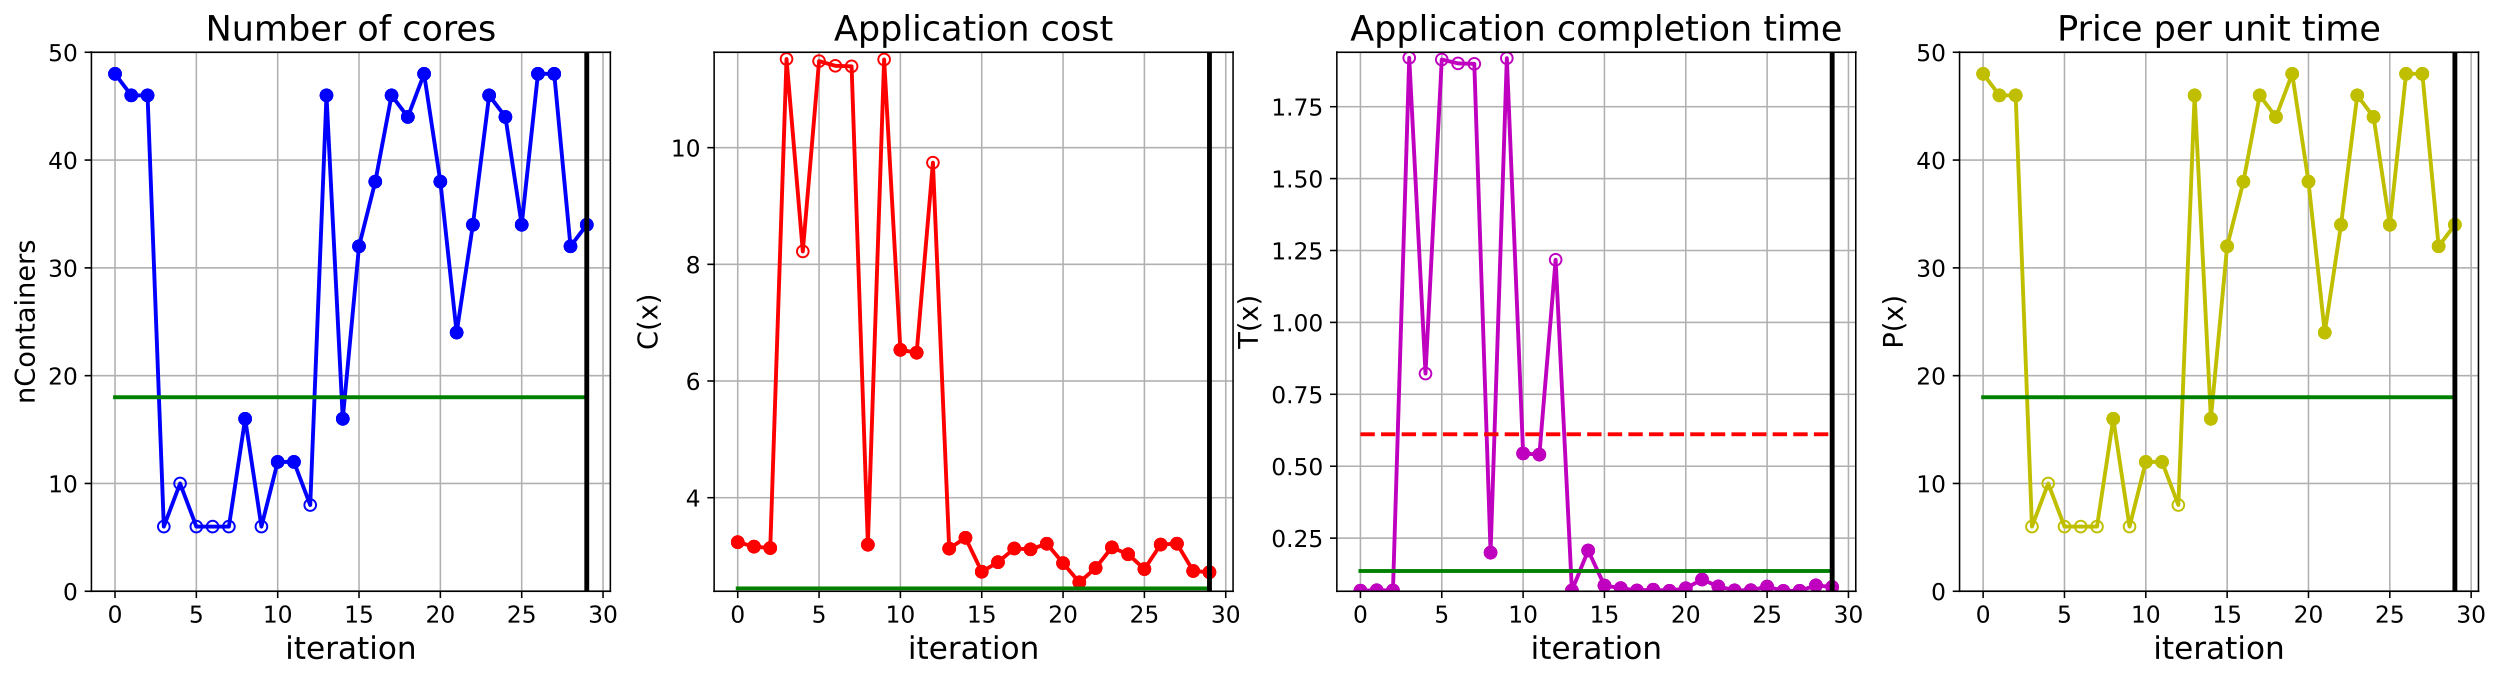 <?xml version="1.0" encoding="utf-8" standalone="no"?>
<!DOCTYPE svg PUBLIC "-//W3C//DTD SVG 1.1//EN"
  "http://www.w3.org/Graphics/SVG/1.1/DTD/svg11.dtd">
<!-- Created with matplotlib (https://matplotlib.org/) -->
<svg height="349.376pt" version="1.1" viewBox="0 0 1285.69 349.376" width="1285.69pt" xmlns="http://www.w3.org/2000/svg" xmlns:xlink="http://www.w3.org/1999/xlink">
 <defs>
  <style type="text/css">
*{stroke-linecap:butt;stroke-linejoin:round;}
  </style>
 </defs>
 <g id="figure_1">
  <g id="patch_1">
   <path d="M 0 349.376 
L 1285.69 349.376 
L 1285.69 0 
L 0 0 
z
" style="fill:#ffffff;"/>
  </g>
  <g id="axes_1">
   <g id="patch_2">
    <path d="M 47.019 304.077 
L 313.889 304.077 
L 313.889 26.877 
L 47.019 26.877 
z
" style="fill:#ffffff;"/>
   </g>
   <g id="matplotlib.axis_1">
    <g id="xtick_1">
     <g id="line2d_1">
      <path clip-path="url(#p552a20afe2)" d="M 59.15 304.077 
L 59.15 26.877 
" style="fill:none;stroke:#b0b0b0;stroke-linecap:square;stroke-width:0.8;"/>
     </g>
     <g id="line2d_2">
      <defs>
       <path d="M 0 0 
L 0 3.5 
" id="mba8a1b1b40" style="stroke:#000000;stroke-width:0.8;"/>
      </defs>
      <g>
       <use style="stroke:#000000;stroke-width:0.8;" x="59.15" xlink:href="#mba8a1b1b40" y="304.077"/>
      </g>
     </g>
     <g id="text_1">
      <!-- 0 -->
      <defs>
       <path d="M 31.781 66.406 
Q 24.172 66.406 20.328 58.906 
Q 16.5 51.422 16.5 36.375 
Q 16.5 21.391 20.328 13.891 
Q 24.172 6.391 31.781 6.391 
Q 39.453 6.391 43.281 13.891 
Q 47.125 21.391 47.125 36.375 
Q 47.125 51.422 43.281 58.906 
Q 39.453 66.406 31.781 66.406 
z
M 31.781 74.219 
Q 44.047 74.219 50.516 64.516 
Q 56.984 54.828 56.984 36.375 
Q 56.984 17.969 50.516 8.266 
Q 44.047 -1.422 31.781 -1.422 
Q 19.531 -1.422 13.062 8.266 
Q 6.594 17.969 6.594 36.375 
Q 6.594 54.828 13.062 64.516 
Q 19.531 74.219 31.781 74.219 
z
" id="DejaVuSans-48"/>
      </defs>
      <g transform="translate(55.332 320.195)scale(0.12 -0.12)">
       <use xlink:href="#DejaVuSans-48"/>
      </g>
     </g>
    </g>
    <g id="xtick_2">
     <g id="line2d_3">
      <path clip-path="url(#p552a20afe2)" d="M 100.979 304.077 
L 100.979 26.877 
" style="fill:none;stroke:#b0b0b0;stroke-linecap:square;stroke-width:0.8;"/>
     </g>
     <g id="line2d_4">
      <g>
       <use style="stroke:#000000;stroke-width:0.8;" x="100.979" xlink:href="#mba8a1b1b40" y="304.077"/>
      </g>
     </g>
     <g id="text_2">
      <!-- 5 -->
      <defs>
       <path d="M 10.797 72.906 
L 49.516 72.906 
L 49.516 64.594 
L 19.828 64.594 
L 19.828 46.734 
Q 21.969 47.469 24.109 47.828 
Q 26.266 48.188 28.422 48.188 
Q 40.625 48.188 47.75 41.5 
Q 54.891 34.812 54.891 23.391 
Q 54.891 11.625 47.562 5.094 
Q 40.234 -1.422 26.906 -1.422 
Q 22.312 -1.422 17.547 -0.641 
Q 12.797 0.141 7.719 1.703 
L 7.719 11.625 
Q 12.109 9.234 16.797 8.062 
Q 21.484 6.891 26.703 6.891 
Q 35.156 6.891 40.078 11.328 
Q 45.016 15.766 45.016 23.391 
Q 45.016 31 40.078 35.438 
Q 35.156 39.891 26.703 39.891 
Q 22.75 39.891 18.812 39.016 
Q 14.891 38.141 10.797 36.281 
z
" id="DejaVuSans-53"/>
      </defs>
      <g transform="translate(97.161 320.195)scale(0.12 -0.12)">
       <use xlink:href="#DejaVuSans-53"/>
      </g>
     </g>
    </g>
    <g id="xtick_3">
     <g id="line2d_5">
      <path clip-path="url(#p552a20afe2)" d="M 142.808 304.077 
L 142.808 26.877 
" style="fill:none;stroke:#b0b0b0;stroke-linecap:square;stroke-width:0.8;"/>
     </g>
     <g id="line2d_6">
      <g>
       <use style="stroke:#000000;stroke-width:0.8;" x="142.808" xlink:href="#mba8a1b1b40" y="304.077"/>
      </g>
     </g>
     <g id="text_3">
      <!-- 10 -->
      <defs>
       <path d="M 12.406 8.297 
L 28.516 8.297 
L 28.516 63.922 
L 10.984 60.406 
L 10.984 69.391 
L 28.422 72.906 
L 38.281 72.906 
L 38.281 8.297 
L 54.391 8.297 
L 54.391 0 
L 12.406 0 
z
" id="DejaVuSans-49"/>
      </defs>
      <g transform="translate(135.173 320.195)scale(0.12 -0.12)">
       <use xlink:href="#DejaVuSans-49"/>
       <use x="63.623" xlink:href="#DejaVuSans-48"/>
      </g>
     </g>
    </g>
    <g id="xtick_4">
     <g id="line2d_7">
      <path clip-path="url(#p552a20afe2)" d="M 184.637 304.077 
L 184.637 26.877 
" style="fill:none;stroke:#b0b0b0;stroke-linecap:square;stroke-width:0.8;"/>
     </g>
     <g id="line2d_8">
      <g>
       <use style="stroke:#000000;stroke-width:0.8;" x="184.637" xlink:href="#mba8a1b1b40" y="304.077"/>
      </g>
     </g>
     <g id="text_4">
      <!-- 15 -->
      <g transform="translate(177.002 320.195)scale(0.12 -0.12)">
       <use xlink:href="#DejaVuSans-49"/>
       <use x="63.623" xlink:href="#DejaVuSans-53"/>
      </g>
     </g>
    </g>
    <g id="xtick_5">
     <g id="line2d_9">
      <path clip-path="url(#p552a20afe2)" d="M 226.466 304.077 
L 226.466 26.877 
" style="fill:none;stroke:#b0b0b0;stroke-linecap:square;stroke-width:0.8;"/>
     </g>
     <g id="line2d_10">
      <g>
       <use style="stroke:#000000;stroke-width:0.8;" x="226.466" xlink:href="#mba8a1b1b40" y="304.077"/>
      </g>
     </g>
     <g id="text_5">
      <!-- 20 -->
      <defs>
       <path d="M 19.188 8.297 
L 53.609 8.297 
L 53.609 0 
L 7.328 0 
L 7.328 8.297 
Q 12.938 14.109 22.625 23.891 
Q 32.328 33.688 34.812 36.531 
Q 39.547 41.844 41.422 45.531 
Q 43.312 49.219 43.312 52.781 
Q 43.312 58.594 39.234 62.25 
Q 35.156 65.922 28.609 65.922 
Q 23.969 65.922 18.812 64.312 
Q 13.672 62.703 7.812 59.422 
L 7.812 69.391 
Q 13.766 71.781 18.938 73 
Q 24.125 74.219 28.422 74.219 
Q 39.75 74.219 46.484 68.547 
Q 53.219 62.891 53.219 53.422 
Q 53.219 48.922 51.531 44.891 
Q 49.859 40.875 45.406 35.406 
Q 44.188 33.984 37.641 27.219 
Q 31.109 20.453 19.188 8.297 
z
" id="DejaVuSans-50"/>
      </defs>
      <g transform="translate(218.831 320.195)scale(0.12 -0.12)">
       <use xlink:href="#DejaVuSans-50"/>
       <use x="63.623" xlink:href="#DejaVuSans-48"/>
      </g>
     </g>
    </g>
    <g id="xtick_6">
     <g id="line2d_11">
      <path clip-path="url(#p552a20afe2)" d="M 268.295 304.077 
L 268.295 26.877 
" style="fill:none;stroke:#b0b0b0;stroke-linecap:square;stroke-width:0.8;"/>
     </g>
     <g id="line2d_12">
      <g>
       <use style="stroke:#000000;stroke-width:0.8;" x="268.295" xlink:href="#mba8a1b1b40" y="304.077"/>
      </g>
     </g>
     <g id="text_6">
      <!-- 25 -->
      <g transform="translate(260.66 320.195)scale(0.12 -0.12)">
       <use xlink:href="#DejaVuSans-50"/>
       <use x="63.623" xlink:href="#DejaVuSans-53"/>
      </g>
     </g>
    </g>
    <g id="xtick_7">
     <g id="line2d_13">
      <path clip-path="url(#p552a20afe2)" d="M 310.124 304.077 
L 310.124 26.877 
" style="fill:none;stroke:#b0b0b0;stroke-linecap:square;stroke-width:0.8;"/>
     </g>
     <g id="line2d_14">
      <g>
       <use style="stroke:#000000;stroke-width:0.8;" x="310.124" xlink:href="#mba8a1b1b40" y="304.077"/>
      </g>
     </g>
     <g id="text_7">
      <!-- 30 -->
      <defs>
       <path d="M 40.578 39.312 
Q 47.656 37.797 51.625 33 
Q 55.609 28.219 55.609 21.188 
Q 55.609 10.406 48.188 4.484 
Q 40.766 -1.422 27.094 -1.422 
Q 22.516 -1.422 17.656 -0.516 
Q 12.797 0.391 7.625 2.203 
L 7.625 11.719 
Q 11.719 9.328 16.594 8.109 
Q 21.484 6.891 26.812 6.891 
Q 36.078 6.891 40.938 10.547 
Q 45.797 14.203 45.797 21.188 
Q 45.797 27.641 41.281 31.266 
Q 36.766 34.906 28.719 34.906 
L 20.219 34.906 
L 20.219 43.016 
L 29.109 43.016 
Q 36.375 43.016 40.234 45.922 
Q 44.094 48.828 44.094 54.297 
Q 44.094 59.906 40.109 62.906 
Q 36.141 65.922 28.719 65.922 
Q 24.656 65.922 20.016 65.031 
Q 15.375 64.156 9.812 62.312 
L 9.812 71.094 
Q 15.438 72.656 20.344 73.438 
Q 25.25 74.219 29.594 74.219 
Q 40.828 74.219 47.359 69.109 
Q 53.906 64.016 53.906 55.328 
Q 53.906 49.266 50.438 45.094 
Q 46.969 40.922 40.578 39.312 
z
" id="DejaVuSans-51"/>
      </defs>
      <g transform="translate(302.489 320.195)scale(0.12 -0.12)">
       <use xlink:href="#DejaVuSans-51"/>
       <use x="63.623" xlink:href="#DejaVuSans-48"/>
      </g>
     </g>
    </g>
    <g id="text_8">
     <!-- iteration -->
     <defs>
      <path d="M 9.422 54.688 
L 18.406 54.688 
L 18.406 0 
L 9.422 0 
z
M 9.422 75.984 
L 18.406 75.984 
L 18.406 64.594 
L 9.422 64.594 
z
" id="DejaVuSans-105"/>
      <path d="M 18.312 70.219 
L 18.312 54.688 
L 36.812 54.688 
L 36.812 47.703 
L 18.312 47.703 
L 18.312 18.016 
Q 18.312 11.328 20.141 9.422 
Q 21.969 7.516 27.594 7.516 
L 36.812 7.516 
L 36.812 0 
L 27.594 0 
Q 17.188 0 13.234 3.875 
Q 9.281 7.766 9.281 18.016 
L 9.281 47.703 
L 2.688 47.703 
L 2.688 54.688 
L 9.281 54.688 
L 9.281 70.219 
z
" id="DejaVuSans-116"/>
      <path d="M 56.203 29.594 
L 56.203 25.203 
L 14.891 25.203 
Q 15.484 15.922 20.484 11.062 
Q 25.484 6.203 34.422 6.203 
Q 39.594 6.203 44.453 7.469 
Q 49.312 8.734 54.109 11.281 
L 54.109 2.781 
Q 49.266 0.734 44.188 -0.344 
Q 39.109 -1.422 33.891 -1.422 
Q 20.797 -1.422 13.156 6.188 
Q 5.516 13.812 5.516 26.812 
Q 5.516 40.234 12.766 48.109 
Q 20.016 56 32.328 56 
Q 43.359 56 49.781 48.891 
Q 56.203 41.797 56.203 29.594 
z
M 47.219 32.234 
Q 47.125 39.594 43.094 43.984 
Q 39.062 48.391 32.422 48.391 
Q 24.906 48.391 20.391 44.141 
Q 15.875 39.891 15.188 32.172 
z
" id="DejaVuSans-101"/>
      <path d="M 41.109 46.297 
Q 39.594 47.172 37.812 47.578 
Q 36.031 48 33.891 48 
Q 26.266 48 22.188 43.047 
Q 18.109 38.094 18.109 28.812 
L 18.109 0 
L 9.078 0 
L 9.078 54.688 
L 18.109 54.688 
L 18.109 46.188 
Q 20.953 51.172 25.484 53.578 
Q 30.031 56 36.531 56 
Q 37.453 56 38.578 55.875 
Q 39.703 55.766 41.062 55.516 
z
" id="DejaVuSans-114"/>
      <path d="M 34.281 27.484 
Q 23.391 27.484 19.188 25 
Q 14.984 22.516 14.984 16.5 
Q 14.984 11.719 18.141 8.906 
Q 21.297 6.109 26.703 6.109 
Q 34.188 6.109 38.703 11.406 
Q 43.219 16.703 43.219 25.484 
L 43.219 27.484 
z
M 52.203 31.203 
L 52.203 0 
L 43.219 0 
L 43.219 8.297 
Q 40.141 3.328 35.547 0.953 
Q 30.953 -1.422 24.312 -1.422 
Q 15.922 -1.422 10.953 3.297 
Q 6 8.016 6 15.922 
Q 6 25.141 12.172 29.828 
Q 18.359 34.516 30.609 34.516 
L 43.219 34.516 
L 43.219 35.406 
Q 43.219 41.609 39.141 45 
Q 35.062 48.391 27.688 48.391 
Q 23 48.391 18.547 47.266 
Q 14.109 46.141 10.016 43.891 
L 10.016 52.203 
Q 14.938 54.109 19.578 55.047 
Q 24.219 56 28.609 56 
Q 40.484 56 46.344 49.844 
Q 52.203 43.703 52.203 31.203 
z
" id="DejaVuSans-97"/>
      <path d="M 30.609 48.391 
Q 23.391 48.391 19.188 42.75 
Q 14.984 37.109 14.984 27.297 
Q 14.984 17.484 19.156 11.844 
Q 23.344 6.203 30.609 6.203 
Q 37.797 6.203 41.984 11.859 
Q 46.188 17.531 46.188 27.297 
Q 46.188 37.016 41.984 42.703 
Q 37.797 48.391 30.609 48.391 
z
M 30.609 56 
Q 42.328 56 49.016 48.375 
Q 55.719 40.766 55.719 27.297 
Q 55.719 13.875 49.016 6.219 
Q 42.328 -1.422 30.609 -1.422 
Q 18.844 -1.422 12.172 6.219 
Q 5.516 13.875 5.516 27.297 
Q 5.516 40.766 12.172 48.375 
Q 18.844 56 30.609 56 
z
" id="DejaVuSans-111"/>
      <path d="M 54.891 33.016 
L 54.891 0 
L 45.906 0 
L 45.906 32.719 
Q 45.906 40.484 42.875 44.328 
Q 39.844 48.188 33.797 48.188 
Q 26.516 48.188 22.312 43.547 
Q 18.109 38.922 18.109 30.906 
L 18.109 0 
L 9.078 0 
L 9.078 54.688 
L 18.109 54.688 
L 18.109 46.188 
Q 21.344 51.125 25.703 53.562 
Q 30.078 56 35.797 56 
Q 45.219 56 50.047 50.172 
Q 54.891 44.344 54.891 33.016 
z
" id="DejaVuSans-110"/>
     </defs>
     <g transform="translate(146.658 338.848)scale(0.16 -0.16)">
      <use xlink:href="#DejaVuSans-105"/>
      <use x="27.783" xlink:href="#DejaVuSans-116"/>
      <use x="66.992" xlink:href="#DejaVuSans-101"/>
      <use x="128.516" xlink:href="#DejaVuSans-114"/>
      <use x="169.629" xlink:href="#DejaVuSans-97"/>
      <use x="230.908" xlink:href="#DejaVuSans-116"/>
      <use x="270.117" xlink:href="#DejaVuSans-105"/>
      <use x="297.9" xlink:href="#DejaVuSans-111"/>
      <use x="359.082" xlink:href="#DejaVuSans-110"/>
     </g>
    </g>
   </g>
   <g id="matplotlib.axis_2">
    <g id="ytick_1">
     <g id="line2d_15">
      <path clip-path="url(#p552a20afe2)" d="M 47.019 304.077 
L 313.889 304.077 
" style="fill:none;stroke:#b0b0b0;stroke-linecap:square;stroke-width:0.8;"/>
     </g>
     <g id="line2d_16">
      <defs>
       <path d="M 0 0 
L -3.5 0 
" id="m4d569c8018" style="stroke:#000000;stroke-width:0.8;"/>
      </defs>
      <g>
       <use style="stroke:#000000;stroke-width:0.8;" x="47.019" xlink:href="#m4d569c8018" y="304.077"/>
      </g>
     </g>
     <g id="text_9">
      <!-- 0 -->
      <g transform="translate(32.384 308.636)scale(0.12 -0.12)">
       <use xlink:href="#DejaVuSans-48"/>
      </g>
     </g>
    </g>
    <g id="ytick_2">
     <g id="line2d_17">
      <path clip-path="url(#p552a20afe2)" d="M 47.019 248.637 
L 313.889 248.637 
" style="fill:none;stroke:#b0b0b0;stroke-linecap:square;stroke-width:0.8;"/>
     </g>
     <g id="line2d_18">
      <g>
       <use style="stroke:#000000;stroke-width:0.8;" x="47.019" xlink:href="#m4d569c8018" y="248.637"/>
      </g>
     </g>
     <g id="text_10">
      <!-- 10 -->
      <g transform="translate(24.749 253.196)scale(0.12 -0.12)">
       <use xlink:href="#DejaVuSans-49"/>
       <use x="63.623" xlink:href="#DejaVuSans-48"/>
      </g>
     </g>
    </g>
    <g id="ytick_3">
     <g id="line2d_19">
      <path clip-path="url(#p552a20afe2)" d="M 47.019 193.197 
L 313.889 193.197 
" style="fill:none;stroke:#b0b0b0;stroke-linecap:square;stroke-width:0.8;"/>
     </g>
     <g id="line2d_20">
      <g>
       <use style="stroke:#000000;stroke-width:0.8;" x="47.019" xlink:href="#m4d569c8018" y="193.197"/>
      </g>
     </g>
     <g id="text_11">
      <!-- 20 -->
      <g transform="translate(24.749 197.756)scale(0.12 -0.12)">
       <use xlink:href="#DejaVuSans-50"/>
       <use x="63.623" xlink:href="#DejaVuSans-48"/>
      </g>
     </g>
    </g>
    <g id="ytick_4">
     <g id="line2d_21">
      <path clip-path="url(#p552a20afe2)" d="M 47.019 137.757 
L 313.889 137.757 
" style="fill:none;stroke:#b0b0b0;stroke-linecap:square;stroke-width:0.8;"/>
     </g>
     <g id="line2d_22">
      <g>
       <use style="stroke:#000000;stroke-width:0.8;" x="47.019" xlink:href="#m4d569c8018" y="137.757"/>
      </g>
     </g>
     <g id="text_12">
      <!-- 30 -->
      <g transform="translate(24.749 142.316)scale(0.12 -0.12)">
       <use xlink:href="#DejaVuSans-51"/>
       <use x="63.623" xlink:href="#DejaVuSans-48"/>
      </g>
     </g>
    </g>
    <g id="ytick_5">
     <g id="line2d_23">
      <path clip-path="url(#p552a20afe2)" d="M 47.019 82.317 
L 313.889 82.317 
" style="fill:none;stroke:#b0b0b0;stroke-linecap:square;stroke-width:0.8;"/>
     </g>
     <g id="line2d_24">
      <g>
       <use style="stroke:#000000;stroke-width:0.8;" x="47.019" xlink:href="#m4d569c8018" y="82.317"/>
      </g>
     </g>
     <g id="text_13">
      <!-- 40 -->
      <defs>
       <path d="M 37.797 64.312 
L 12.891 25.391 
L 37.797 25.391 
z
M 35.203 72.906 
L 47.609 72.906 
L 47.609 25.391 
L 58.016 25.391 
L 58.016 17.188 
L 47.609 17.188 
L 47.609 0 
L 37.797 0 
L 37.797 17.188 
L 4.891 17.188 
L 4.891 26.703 
z
" id="DejaVuSans-52"/>
      </defs>
      <g transform="translate(24.749 86.876)scale(0.12 -0.12)">
       <use xlink:href="#DejaVuSans-52"/>
       <use x="63.623" xlink:href="#DejaVuSans-48"/>
      </g>
     </g>
    </g>
    <g id="ytick_6">
     <g id="line2d_25">
      <path clip-path="url(#p552a20afe2)" d="M 47.019 26.877 
L 313.889 26.877 
" style="fill:none;stroke:#b0b0b0;stroke-linecap:square;stroke-width:0.8;"/>
     </g>
     <g id="line2d_26">
      <g>
       <use style="stroke:#000000;stroke-width:0.8;" x="47.019" xlink:href="#m4d569c8018" y="26.877"/>
      </g>
     </g>
     <g id="text_14">
      <!-- 50 -->
      <g transform="translate(24.749 31.436)scale(0.12 -0.12)">
       <use xlink:href="#DejaVuSans-53"/>
       <use x="63.623" xlink:href="#DejaVuSans-48"/>
      </g>
     </g>
    </g>
    <g id="text_15">
     <!-- nContainers -->
     <defs>
      <path d="M 64.406 67.281 
L 64.406 56.891 
Q 59.422 61.531 53.781 63.812 
Q 48.141 66.109 41.797 66.109 
Q 29.297 66.109 22.656 58.469 
Q 16.016 50.828 16.016 36.375 
Q 16.016 21.969 22.656 14.328 
Q 29.297 6.688 41.797 6.688 
Q 48.141 6.688 53.781 8.984 
Q 59.422 11.281 64.406 15.922 
L 64.406 5.609 
Q 59.234 2.094 53.438 0.328 
Q 47.656 -1.422 41.219 -1.422 
Q 24.656 -1.422 15.125 8.703 
Q 5.609 18.844 5.609 36.375 
Q 5.609 53.953 15.125 64.078 
Q 24.656 74.219 41.219 74.219 
Q 47.75 74.219 53.531 72.484 
Q 59.328 70.75 64.406 67.281 
z
" id="DejaVuSans-67"/>
      <path d="M 44.281 53.078 
L 44.281 44.578 
Q 40.484 46.531 36.375 47.5 
Q 32.281 48.484 27.875 48.484 
Q 21.188 48.484 17.844 46.438 
Q 14.5 44.391 14.5 40.281 
Q 14.5 37.156 16.891 35.375 
Q 19.281 33.594 26.516 31.984 
L 29.594 31.297 
Q 39.156 29.25 43.188 25.516 
Q 47.219 21.781 47.219 15.094 
Q 47.219 7.469 41.188 3.016 
Q 35.156 -1.422 24.609 -1.422 
Q 20.219 -1.422 15.453 -0.562 
Q 10.688 0.297 5.422 2 
L 5.422 11.281 
Q 10.406 8.688 15.234 7.391 
Q 20.062 6.109 24.812 6.109 
Q 31.156 6.109 34.562 8.281 
Q 37.984 10.453 37.984 14.406 
Q 37.984 18.062 35.516 20.016 
Q 33.062 21.969 24.703 23.781 
L 21.578 24.516 
Q 13.234 26.266 9.516 29.906 
Q 5.812 33.547 5.812 39.891 
Q 5.812 47.609 11.281 51.797 
Q 16.75 56 26.812 56 
Q 31.781 56 36.172 55.266 
Q 40.578 54.547 44.281 53.078 
z
" id="DejaVuSans-115"/>
     </defs>
     <g transform="translate(17.838 207.767)rotate(-90)scale(0.14 -0.14)">
      <use xlink:href="#DejaVuSans-110"/>
      <use x="63.379" xlink:href="#DejaVuSans-67"/>
      <use x="133.203" xlink:href="#DejaVuSans-111"/>
      <use x="194.385" xlink:href="#DejaVuSans-110"/>
      <use x="257.764" xlink:href="#DejaVuSans-116"/>
      <use x="296.973" xlink:href="#DejaVuSans-97"/>
      <use x="358.252" xlink:href="#DejaVuSans-105"/>
      <use x="386.035" xlink:href="#DejaVuSans-110"/>
      <use x="449.414" xlink:href="#DejaVuSans-101"/>
      <use x="510.938" xlink:href="#DejaVuSans-114"/>
      <use x="552.051" xlink:href="#DejaVuSans-115"/>
     </g>
    </g>
   </g>
   <g id="line2d_27">
    <path clip-path="url(#p552a20afe2)" d="M 59.15 37.965 
L 67.516 49.053 
L 75.881 49.053 
L 84.247 270.813 
L 92.613 248.637 
L 100.979 270.813 
L 109.345 270.813 
L 117.711 270.813 
L 126.076 215.373 
L 134.442 270.813 
L 142.808 237.549 
L 151.174 237.549 
L 159.54 259.725 
L 167.905 49.053 
L 176.271 215.373 
L 184.637 126.669 
L 193.003 93.405 
L 201.369 49.053 
L 209.735 60.141 
L 218.1 37.965 
L 226.466 93.405 
L 234.832 171.021 
L 243.198 115.581 
L 251.564 49.053 
L 259.929 60.141 
L 268.295 115.581 
L 276.661 37.965 
L 285.027 37.965 
L 293.393 126.669 
L 301.759 115.581 
" style="fill:none;stroke:#0000ff;stroke-linecap:square;stroke-width:2;"/>
    <defs>
     <path d="M 0 3 
C 0.796 3 1.559 2.684 2.121 2.121 
C 2.684 1.559 3 0.796 3 0 
C 3 -0.796 2.684 -1.559 2.121 -2.121 
C 1.559 -2.684 0.796 -3 0 -3 
C -0.796 -3 -1.559 -2.684 -2.121 -2.121 
C -2.684 -1.559 -3 -0.796 -3 0 
C -3 0.796 -2.684 1.559 -2.121 2.121 
C -1.559 2.684 -0.796 3 0 3 
z
" id="m45a4ab2dea" style="stroke:#0000ff;"/>
    </defs>
    <g clip-path="url(#p552a20afe2)">
     <use style="fill-opacity:0;stroke:#0000ff;" x="59.15" xlink:href="#m45a4ab2dea" y="37.965"/>
     <use style="fill-opacity:0;stroke:#0000ff;" x="67.516" xlink:href="#m45a4ab2dea" y="49.053"/>
     <use style="fill-opacity:0;stroke:#0000ff;" x="75.881" xlink:href="#m45a4ab2dea" y="49.053"/>
     <use style="fill-opacity:0;stroke:#0000ff;" x="84.247" xlink:href="#m45a4ab2dea" y="270.813"/>
     <use style="fill-opacity:0;stroke:#0000ff;" x="92.613" xlink:href="#m45a4ab2dea" y="248.637"/>
     <use style="fill-opacity:0;stroke:#0000ff;" x="100.979" xlink:href="#m45a4ab2dea" y="270.813"/>
     <use style="fill-opacity:0;stroke:#0000ff;" x="109.345" xlink:href="#m45a4ab2dea" y="270.813"/>
     <use style="fill-opacity:0;stroke:#0000ff;" x="117.711" xlink:href="#m45a4ab2dea" y="270.813"/>
     <use style="fill-opacity:0;stroke:#0000ff;" x="126.076" xlink:href="#m45a4ab2dea" y="215.373"/>
     <use style="fill-opacity:0;stroke:#0000ff;" x="134.442" xlink:href="#m45a4ab2dea" y="270.813"/>
     <use style="fill-opacity:0;stroke:#0000ff;" x="142.808" xlink:href="#m45a4ab2dea" y="237.549"/>
     <use style="fill-opacity:0;stroke:#0000ff;" x="151.174" xlink:href="#m45a4ab2dea" y="237.549"/>
     <use style="fill-opacity:0;stroke:#0000ff;" x="159.54" xlink:href="#m45a4ab2dea" y="259.725"/>
     <use style="fill-opacity:0;stroke:#0000ff;" x="167.905" xlink:href="#m45a4ab2dea" y="49.053"/>
     <use style="fill-opacity:0;stroke:#0000ff;" x="176.271" xlink:href="#m45a4ab2dea" y="215.373"/>
     <use style="fill-opacity:0;stroke:#0000ff;" x="184.637" xlink:href="#m45a4ab2dea" y="126.669"/>
     <use style="fill-opacity:0;stroke:#0000ff;" x="193.003" xlink:href="#m45a4ab2dea" y="93.405"/>
     <use style="fill-opacity:0;stroke:#0000ff;" x="201.369" xlink:href="#m45a4ab2dea" y="49.053"/>
     <use style="fill-opacity:0;stroke:#0000ff;" x="209.735" xlink:href="#m45a4ab2dea" y="60.141"/>
     <use style="fill-opacity:0;stroke:#0000ff;" x="218.1" xlink:href="#m45a4ab2dea" y="37.965"/>
     <use style="fill-opacity:0;stroke:#0000ff;" x="226.466" xlink:href="#m45a4ab2dea" y="93.405"/>
     <use style="fill-opacity:0;stroke:#0000ff;" x="234.832" xlink:href="#m45a4ab2dea" y="171.021"/>
     <use style="fill-opacity:0;stroke:#0000ff;" x="243.198" xlink:href="#m45a4ab2dea" y="115.581"/>
     <use style="fill-opacity:0;stroke:#0000ff;" x="251.564" xlink:href="#m45a4ab2dea" y="49.053"/>
     <use style="fill-opacity:0;stroke:#0000ff;" x="259.929" xlink:href="#m45a4ab2dea" y="60.141"/>
     <use style="fill-opacity:0;stroke:#0000ff;" x="268.295" xlink:href="#m45a4ab2dea" y="115.581"/>
     <use style="fill-opacity:0;stroke:#0000ff;" x="276.661" xlink:href="#m45a4ab2dea" y="37.965"/>
     <use style="fill-opacity:0;stroke:#0000ff;" x="285.027" xlink:href="#m45a4ab2dea" y="37.965"/>
     <use style="fill-opacity:0;stroke:#0000ff;" x="293.393" xlink:href="#m45a4ab2dea" y="126.669"/>
     <use style="fill-opacity:0;stroke:#0000ff;" x="301.759" xlink:href="#m45a4ab2dea" y="115.581"/>
    </g>
   </g>
   <g id="line2d_28">
    <defs>
     <path d="M 0 3 
C 0.796 3 1.559 2.684 2.121 2.121 
C 2.684 1.559 3 0.796 3 0 
C 3 -0.796 2.684 -1.559 2.121 -2.121 
C 1.559 -2.684 0.796 -3 0 -3 
C -0.796 -3 -1.559 -2.684 -2.121 -2.121 
C -2.684 -1.559 -3 -0.796 -3 0 
C -3 0.796 -2.684 1.559 -2.121 2.121 
C -1.559 2.684 -0.796 3 0 3 
z
" id="m99b2f295e0" style="stroke:#0000ff;"/>
    </defs>
    <g clip-path="url(#p552a20afe2)">
     <use style="fill:#0000ff;stroke:#0000ff;" x="59.15" xlink:href="#m99b2f295e0" y="37.965"/>
    </g>
   </g>
   <g id="line2d_29">
    <g clip-path="url(#p552a20afe2)">
     <use style="fill:#0000ff;stroke:#0000ff;" x="67.516" xlink:href="#m99b2f295e0" y="49.053"/>
    </g>
   </g>
   <g id="line2d_30">
    <g clip-path="url(#p552a20afe2)">
     <use style="fill:#0000ff;stroke:#0000ff;" x="75.881" xlink:href="#m99b2f295e0" y="49.053"/>
    </g>
   </g>
   <g id="line2d_31">
    <g clip-path="url(#p552a20afe2)">
     <use style="fill:#0000ff;stroke:#0000ff;" x="126.076" xlink:href="#m99b2f295e0" y="215.373"/>
    </g>
   </g>
   <g id="line2d_32">
    <g clip-path="url(#p552a20afe2)">
     <use style="fill:#0000ff;stroke:#0000ff;" x="142.808" xlink:href="#m99b2f295e0" y="237.549"/>
    </g>
   </g>
   <g id="line2d_33">
    <g clip-path="url(#p552a20afe2)">
     <use style="fill:#0000ff;stroke:#0000ff;" x="151.174" xlink:href="#m99b2f295e0" y="237.549"/>
    </g>
   </g>
   <g id="line2d_34">
    <g clip-path="url(#p552a20afe2)">
     <use style="fill:#0000ff;stroke:#0000ff;" x="167.905" xlink:href="#m99b2f295e0" y="49.053"/>
    </g>
   </g>
   <g id="line2d_35">
    <g clip-path="url(#p552a20afe2)">
     <use style="fill:#0000ff;stroke:#0000ff;" x="176.271" xlink:href="#m99b2f295e0" y="215.373"/>
    </g>
   </g>
   <g id="line2d_36">
    <g clip-path="url(#p552a20afe2)">
     <use style="fill:#0000ff;stroke:#0000ff;" x="184.637" xlink:href="#m99b2f295e0" y="126.669"/>
    </g>
   </g>
   <g id="line2d_37">
    <g clip-path="url(#p552a20afe2)">
     <use style="fill:#0000ff;stroke:#0000ff;" x="193.003" xlink:href="#m99b2f295e0" y="93.405"/>
    </g>
   </g>
   <g id="line2d_38">
    <g clip-path="url(#p552a20afe2)">
     <use style="fill:#0000ff;stroke:#0000ff;" x="201.369" xlink:href="#m99b2f295e0" y="49.053"/>
    </g>
   </g>
   <g id="line2d_39">
    <g clip-path="url(#p552a20afe2)">
     <use style="fill:#0000ff;stroke:#0000ff;" x="209.735" xlink:href="#m99b2f295e0" y="60.141"/>
    </g>
   </g>
   <g id="line2d_40">
    <g clip-path="url(#p552a20afe2)">
     <use style="fill:#0000ff;stroke:#0000ff;" x="218.1" xlink:href="#m99b2f295e0" y="37.965"/>
    </g>
   </g>
   <g id="line2d_41">
    <g clip-path="url(#p552a20afe2)">
     <use style="fill:#0000ff;stroke:#0000ff;" x="226.466" xlink:href="#m99b2f295e0" y="93.405"/>
    </g>
   </g>
   <g id="line2d_42">
    <g clip-path="url(#p552a20afe2)">
     <use style="fill:#0000ff;stroke:#0000ff;" x="234.832" xlink:href="#m99b2f295e0" y="171.021"/>
    </g>
   </g>
   <g id="line2d_43">
    <g clip-path="url(#p552a20afe2)">
     <use style="fill:#0000ff;stroke:#0000ff;" x="243.198" xlink:href="#m99b2f295e0" y="115.581"/>
    </g>
   </g>
   <g id="line2d_44">
    <g clip-path="url(#p552a20afe2)">
     <use style="fill:#0000ff;stroke:#0000ff;" x="251.564" xlink:href="#m99b2f295e0" y="49.053"/>
    </g>
   </g>
   <g id="line2d_45">
    <g clip-path="url(#p552a20afe2)">
     <use style="fill:#0000ff;stroke:#0000ff;" x="259.929" xlink:href="#m99b2f295e0" y="60.141"/>
    </g>
   </g>
   <g id="line2d_46">
    <g clip-path="url(#p552a20afe2)">
     <use style="fill:#0000ff;stroke:#0000ff;" x="268.295" xlink:href="#m99b2f295e0" y="115.581"/>
    </g>
   </g>
   <g id="line2d_47">
    <g clip-path="url(#p552a20afe2)">
     <use style="fill:#0000ff;stroke:#0000ff;" x="276.661" xlink:href="#m99b2f295e0" y="37.965"/>
    </g>
   </g>
   <g id="line2d_48">
    <g clip-path="url(#p552a20afe2)">
     <use style="fill:#0000ff;stroke:#0000ff;" x="285.027" xlink:href="#m99b2f295e0" y="37.965"/>
    </g>
   </g>
   <g id="line2d_49">
    <g clip-path="url(#p552a20afe2)">
     <use style="fill:#0000ff;stroke:#0000ff;" x="293.393" xlink:href="#m99b2f295e0" y="126.669"/>
    </g>
   </g>
   <g id="line2d_50">
    <g clip-path="url(#p552a20afe2)">
     <use style="fill:#0000ff;stroke:#0000ff;" x="301.759" xlink:href="#m99b2f295e0" y="115.581"/>
    </g>
   </g>
   <g id="line2d_51">
    <path clip-path="url(#p552a20afe2)" d="M 59.15 204.285 
L 67.516 204.285 
L 75.881 204.285 
L 84.247 204.285 
L 92.613 204.285 
L 100.979 204.285 
L 109.345 204.285 
L 117.711 204.285 
L 126.076 204.285 
L 134.442 204.285 
L 142.808 204.285 
L 151.174 204.285 
L 159.54 204.285 
L 167.905 204.285 
L 176.271 204.285 
L 184.637 204.285 
L 193.003 204.285 
L 201.369 204.285 
L 209.735 204.285 
L 218.1 204.285 
L 226.466 204.285 
L 234.832 204.285 
L 243.198 204.285 
L 251.564 204.285 
L 259.929 204.285 
L 268.295 204.285 
L 276.661 204.285 
L 285.027 204.285 
L 293.393 204.285 
L 301.759 204.285 
" style="fill:none;stroke:#008000;stroke-linecap:square;stroke-width:2;"/>
   </g>
   <g id="line2d_52">
    <path clip-path="url(#p552a20afe2)" d="M 301.759 304.077 
L 301.759 26.877 
" style="fill:none;stroke:#000000;stroke-linecap:square;stroke-width:2.5;"/>
   </g>
   <g id="patch_3">
    <path d="M 47.019 304.077 
L 47.019 26.877 
" style="fill:none;stroke:#000000;stroke-linecap:square;stroke-linejoin:miter;stroke-width:0.8;"/>
   </g>
   <g id="patch_4">
    <path d="M 313.889 304.077 
L 313.889 26.877 
" style="fill:none;stroke:#000000;stroke-linecap:square;stroke-linejoin:miter;stroke-width:0.8;"/>
   </g>
   <g id="patch_5">
    <path d="M 47.019 304.077 
L 313.889 304.077 
" style="fill:none;stroke:#000000;stroke-linecap:square;stroke-linejoin:miter;stroke-width:0.8;"/>
   </g>
   <g id="patch_6">
    <path d="M 47.019 26.877 
L 313.889 26.877 
" style="fill:none;stroke:#000000;stroke-linecap:square;stroke-linejoin:miter;stroke-width:0.8;"/>
   </g>
   <g id="text_16">
    <!-- Number of cores -->
    <defs>
     <path d="M 9.812 72.906 
L 23.094 72.906 
L 55.422 11.922 
L 55.422 72.906 
L 64.984 72.906 
L 64.984 0 
L 51.703 0 
L 19.391 60.984 
L 19.391 0 
L 9.812 0 
z
" id="DejaVuSans-78"/>
     <path d="M 8.5 21.578 
L 8.5 54.688 
L 17.484 54.688 
L 17.484 21.922 
Q 17.484 14.156 20.5 10.266 
Q 23.531 6.391 29.594 6.391 
Q 36.859 6.391 41.078 11.031 
Q 45.312 15.672 45.312 23.688 
L 45.312 54.688 
L 54.297 54.688 
L 54.297 0 
L 45.312 0 
L 45.312 8.406 
Q 42.047 3.422 37.719 1 
Q 33.406 -1.422 27.688 -1.422 
Q 18.266 -1.422 13.375 4.438 
Q 8.5 10.297 8.5 21.578 
z
M 31.109 56 
z
" id="DejaVuSans-117"/>
     <path d="M 52 44.188 
Q 55.375 50.25 60.062 53.125 
Q 64.75 56 71.094 56 
Q 79.641 56 84.281 50.016 
Q 88.922 44.047 88.922 33.016 
L 88.922 0 
L 79.891 0 
L 79.891 32.719 
Q 79.891 40.578 77.094 44.375 
Q 74.312 48.188 68.609 48.188 
Q 61.625 48.188 57.562 43.547 
Q 53.516 38.922 53.516 30.906 
L 53.516 0 
L 44.484 0 
L 44.484 32.719 
Q 44.484 40.625 41.703 44.406 
Q 38.922 48.188 33.109 48.188 
Q 26.219 48.188 22.156 43.531 
Q 18.109 38.875 18.109 30.906 
L 18.109 0 
L 9.078 0 
L 9.078 54.688 
L 18.109 54.688 
L 18.109 46.188 
Q 21.188 51.219 25.484 53.609 
Q 29.781 56 35.688 56 
Q 41.656 56 45.828 52.969 
Q 50 49.953 52 44.188 
z
" id="DejaVuSans-109"/>
     <path d="M 48.688 27.297 
Q 48.688 37.203 44.609 42.844 
Q 40.531 48.484 33.406 48.484 
Q 26.266 48.484 22.188 42.844 
Q 18.109 37.203 18.109 27.297 
Q 18.109 17.391 22.188 11.75 
Q 26.266 6.109 33.406 6.109 
Q 40.531 6.109 44.609 11.75 
Q 48.688 17.391 48.688 27.297 
z
M 18.109 46.391 
Q 20.953 51.266 25.266 53.625 
Q 29.594 56 35.594 56 
Q 45.562 56 51.781 48.094 
Q 58.016 40.188 58.016 27.297 
Q 58.016 14.406 51.781 6.484 
Q 45.562 -1.422 35.594 -1.422 
Q 29.594 -1.422 25.266 0.953 
Q 20.953 3.328 18.109 8.203 
L 18.109 0 
L 9.078 0 
L 9.078 75.984 
L 18.109 75.984 
z
" id="DejaVuSans-98"/>
     <path id="DejaVuSans-32"/>
     <path d="M 37.109 75.984 
L 37.109 68.5 
L 28.516 68.5 
Q 23.688 68.5 21.797 66.547 
Q 19.922 64.594 19.922 59.516 
L 19.922 54.688 
L 34.719 54.688 
L 34.719 47.703 
L 19.922 47.703 
L 19.922 0 
L 10.891 0 
L 10.891 47.703 
L 2.297 47.703 
L 2.297 54.688 
L 10.891 54.688 
L 10.891 58.5 
Q 10.891 67.625 15.141 71.797 
Q 19.391 75.984 28.609 75.984 
z
" id="DejaVuSans-102"/>
     <path d="M 48.781 52.594 
L 48.781 44.188 
Q 44.969 46.297 41.141 47.344 
Q 37.312 48.391 33.406 48.391 
Q 24.656 48.391 19.812 42.844 
Q 14.984 37.312 14.984 27.297 
Q 14.984 17.281 19.812 11.734 
Q 24.656 6.203 33.406 6.203 
Q 37.312 6.203 41.141 7.25 
Q 44.969 8.297 48.781 10.406 
L 48.781 2.094 
Q 45.016 0.344 40.984 -0.531 
Q 36.969 -1.422 32.422 -1.422 
Q 20.062 -1.422 12.781 6.344 
Q 5.516 14.109 5.516 27.297 
Q 5.516 40.672 12.859 48.328 
Q 20.219 56 33.016 56 
Q 37.156 56 41.109 55.141 
Q 45.062 54.297 48.781 52.594 
z
" id="DejaVuSans-99"/>
    </defs>
    <g transform="translate(105.725 20.877)scale(0.18 -0.18)">
     <use xlink:href="#DejaVuSans-78"/>
     <use x="74.805" xlink:href="#DejaVuSans-117"/>
     <use x="138.184" xlink:href="#DejaVuSans-109"/>
     <use x="235.596" xlink:href="#DejaVuSans-98"/>
     <use x="299.072" xlink:href="#DejaVuSans-101"/>
     <use x="360.596" xlink:href="#DejaVuSans-114"/>
     <use x="401.709" xlink:href="#DejaVuSans-32"/>
     <use x="433.496" xlink:href="#DejaVuSans-111"/>
     <use x="494.678" xlink:href="#DejaVuSans-102"/>
     <use x="529.883" xlink:href="#DejaVuSans-32"/>
     <use x="561.67" xlink:href="#DejaVuSans-99"/>
     <use x="616.65" xlink:href="#DejaVuSans-111"/>
     <use x="677.832" xlink:href="#DejaVuSans-114"/>
     <use x="716.695" xlink:href="#DejaVuSans-101"/>
     <use x="778.219" xlink:href="#DejaVuSans-115"/>
    </g>
   </g>
  </g>
  <g id="axes_2">
   <g id="patch_7">
    <path d="M 367.263 304.077 
L 634.132 304.077 
L 634.132 26.877 
L 367.263 26.877 
z
" style="fill:#ffffff;"/>
   </g>
   <g id="matplotlib.axis_3">
    <g id="xtick_8">
     <g id="line2d_53">
      <path clip-path="url(#p007cfd59fa)" d="M 379.393 304.077 
L 379.393 26.877 
" style="fill:none;stroke:#b0b0b0;stroke-linecap:square;stroke-width:0.8;"/>
     </g>
     <g id="line2d_54">
      <g>
       <use style="stroke:#000000;stroke-width:0.8;" x="379.393" xlink:href="#mba8a1b1b40" y="304.077"/>
      </g>
     </g>
     <g id="text_17">
      <!-- 0 -->
      <g transform="translate(375.576 320.195)scale(0.12 -0.12)">
       <use xlink:href="#DejaVuSans-48"/>
      </g>
     </g>
    </g>
    <g id="xtick_9">
     <g id="line2d_55">
      <path clip-path="url(#p007cfd59fa)" d="M 421.222 304.077 
L 421.222 26.877 
" style="fill:none;stroke:#b0b0b0;stroke-linecap:square;stroke-width:0.8;"/>
     </g>
     <g id="line2d_56">
      <g>
       <use style="stroke:#000000;stroke-width:0.8;" x="421.222" xlink:href="#mba8a1b1b40" y="304.077"/>
      </g>
     </g>
     <g id="text_18">
      <!-- 5 -->
      <g transform="translate(417.405 320.195)scale(0.12 -0.12)">
       <use xlink:href="#DejaVuSans-53"/>
      </g>
     </g>
    </g>
    <g id="xtick_10">
     <g id="line2d_57">
      <path clip-path="url(#p007cfd59fa)" d="M 463.051 304.077 
L 463.051 26.877 
" style="fill:none;stroke:#b0b0b0;stroke-linecap:square;stroke-width:0.8;"/>
     </g>
     <g id="line2d_58">
      <g>
       <use style="stroke:#000000;stroke-width:0.8;" x="463.051" xlink:href="#mba8a1b1b40" y="304.077"/>
      </g>
     </g>
     <g id="text_19">
      <!-- 10 -->
      <g transform="translate(455.416 320.195)scale(0.12 -0.12)">
       <use xlink:href="#DejaVuSans-49"/>
       <use x="63.623" xlink:href="#DejaVuSans-48"/>
      </g>
     </g>
    </g>
    <g id="xtick_11">
     <g id="line2d_59">
      <path clip-path="url(#p007cfd59fa)" d="M 504.881 304.077 
L 504.881 26.877 
" style="fill:none;stroke:#b0b0b0;stroke-linecap:square;stroke-width:0.8;"/>
     </g>
     <g id="line2d_60">
      <g>
       <use style="stroke:#000000;stroke-width:0.8;" x="504.881" xlink:href="#mba8a1b1b40" y="304.077"/>
      </g>
     </g>
     <g id="text_20">
      <!-- 15 -->
      <g transform="translate(497.246 320.195)scale(0.12 -0.12)">
       <use xlink:href="#DejaVuSans-49"/>
       <use x="63.623" xlink:href="#DejaVuSans-53"/>
      </g>
     </g>
    </g>
    <g id="xtick_12">
     <g id="line2d_61">
      <path clip-path="url(#p007cfd59fa)" d="M 546.71 304.077 
L 546.71 26.877 
" style="fill:none;stroke:#b0b0b0;stroke-linecap:square;stroke-width:0.8;"/>
     </g>
     <g id="line2d_62">
      <g>
       <use style="stroke:#000000;stroke-width:0.8;" x="546.71" xlink:href="#mba8a1b1b40" y="304.077"/>
      </g>
     </g>
     <g id="text_21">
      <!-- 20 -->
      <g transform="translate(539.075 320.195)scale(0.12 -0.12)">
       <use xlink:href="#DejaVuSans-50"/>
       <use x="63.623" xlink:href="#DejaVuSans-48"/>
      </g>
     </g>
    </g>
    <g id="xtick_13">
     <g id="line2d_63">
      <path clip-path="url(#p007cfd59fa)" d="M 588.539 304.077 
L 588.539 26.877 
" style="fill:none;stroke:#b0b0b0;stroke-linecap:square;stroke-width:0.8;"/>
     </g>
     <g id="line2d_64">
      <g>
       <use style="stroke:#000000;stroke-width:0.8;" x="588.539" xlink:href="#mba8a1b1b40" y="304.077"/>
      </g>
     </g>
     <g id="text_22">
      <!-- 25 -->
      <g transform="translate(580.904 320.195)scale(0.12 -0.12)">
       <use xlink:href="#DejaVuSans-50"/>
       <use x="63.623" xlink:href="#DejaVuSans-53"/>
      </g>
     </g>
    </g>
    <g id="xtick_14">
     <g id="line2d_65">
      <path clip-path="url(#p007cfd59fa)" d="M 630.368 304.077 
L 630.368 26.877 
" style="fill:none;stroke:#b0b0b0;stroke-linecap:square;stroke-width:0.8;"/>
     </g>
     <g id="line2d_66">
      <g>
       <use style="stroke:#000000;stroke-width:0.8;" x="630.368" xlink:href="#mba8a1b1b40" y="304.077"/>
      </g>
     </g>
     <g id="text_23">
      <!-- 30 -->
      <g transform="translate(622.733 320.195)scale(0.12 -0.12)">
       <use xlink:href="#DejaVuSans-51"/>
       <use x="63.623" xlink:href="#DejaVuSans-48"/>
      </g>
     </g>
    </g>
    <g id="text_24">
     <!-- iteration -->
     <g transform="translate(466.901 338.848)scale(0.16 -0.16)">
      <use xlink:href="#DejaVuSans-105"/>
      <use x="27.783" xlink:href="#DejaVuSans-116"/>
      <use x="66.992" xlink:href="#DejaVuSans-101"/>
      <use x="128.516" xlink:href="#DejaVuSans-114"/>
      <use x="169.629" xlink:href="#DejaVuSans-97"/>
      <use x="230.908" xlink:href="#DejaVuSans-116"/>
      <use x="270.117" xlink:href="#DejaVuSans-105"/>
      <use x="297.9" xlink:href="#DejaVuSans-111"/>
      <use x="359.082" xlink:href="#DejaVuSans-110"/>
     </g>
    </g>
   </g>
   <g id="matplotlib.axis_4">
    <g id="ytick_7">
     <g id="line2d_67">
      <path clip-path="url(#p007cfd59fa)" d="M 367.263 255.944 
L 634.132 255.944 
" style="fill:none;stroke:#b0b0b0;stroke-linecap:square;stroke-width:0.8;"/>
     </g>
     <g id="line2d_68">
      <g>
       <use style="stroke:#000000;stroke-width:0.8;" x="367.263" xlink:href="#m4d569c8018" y="255.944"/>
      </g>
     </g>
     <g id="text_25">
      <!-- 4 -->
      <g transform="translate(352.628 260.503)scale(0.12 -0.12)">
       <use xlink:href="#DejaVuSans-52"/>
      </g>
     </g>
    </g>
    <g id="ytick_8">
     <g id="line2d_69">
      <path clip-path="url(#p007cfd59fa)" d="M 367.263 195.942 
L 634.132 195.942 
" style="fill:none;stroke:#b0b0b0;stroke-linecap:square;stroke-width:0.8;"/>
     </g>
     <g id="line2d_70">
      <g>
       <use style="stroke:#000000;stroke-width:0.8;" x="367.263" xlink:href="#m4d569c8018" y="195.942"/>
      </g>
     </g>
     <g id="text_26">
      <!-- 6 -->
      <defs>
       <path d="M 33.016 40.375 
Q 26.375 40.375 22.484 35.828 
Q 18.609 31.297 18.609 23.391 
Q 18.609 15.531 22.484 10.953 
Q 26.375 6.391 33.016 6.391 
Q 39.656 6.391 43.531 10.953 
Q 47.406 15.531 47.406 23.391 
Q 47.406 31.297 43.531 35.828 
Q 39.656 40.375 33.016 40.375 
z
M 52.594 71.297 
L 52.594 62.312 
Q 48.875 64.062 45.094 64.984 
Q 41.312 65.922 37.594 65.922 
Q 27.828 65.922 22.672 59.328 
Q 17.531 52.734 16.797 39.406 
Q 19.672 43.656 24.016 45.922 
Q 28.375 48.188 33.594 48.188 
Q 44.578 48.188 50.953 41.516 
Q 57.328 34.859 57.328 23.391 
Q 57.328 12.156 50.688 5.359 
Q 44.047 -1.422 33.016 -1.422 
Q 20.359 -1.422 13.672 8.266 
Q 6.984 17.969 6.984 36.375 
Q 6.984 53.656 15.188 63.938 
Q 23.391 74.219 37.203 74.219 
Q 40.922 74.219 44.703 73.484 
Q 48.484 72.75 52.594 71.297 
z
" id="DejaVuSans-54"/>
      </defs>
      <g transform="translate(352.628 200.501)scale(0.12 -0.12)">
       <use xlink:href="#DejaVuSans-54"/>
      </g>
     </g>
    </g>
    <g id="ytick_9">
     <g id="line2d_71">
      <path clip-path="url(#p007cfd59fa)" d="M 367.263 135.939 
L 634.132 135.939 
" style="fill:none;stroke:#b0b0b0;stroke-linecap:square;stroke-width:0.8;"/>
     </g>
     <g id="line2d_72">
      <g>
       <use style="stroke:#000000;stroke-width:0.8;" x="367.263" xlink:href="#m4d569c8018" y="135.939"/>
      </g>
     </g>
     <g id="text_27">
      <!-- 8 -->
      <defs>
       <path d="M 31.781 34.625 
Q 24.75 34.625 20.719 30.859 
Q 16.703 27.094 16.703 20.516 
Q 16.703 13.922 20.719 10.156 
Q 24.75 6.391 31.781 6.391 
Q 38.812 6.391 42.859 10.172 
Q 46.922 13.969 46.922 20.516 
Q 46.922 27.094 42.891 30.859 
Q 38.875 34.625 31.781 34.625 
z
M 21.922 38.812 
Q 15.578 40.375 12.031 44.719 
Q 8.5 49.078 8.5 55.328 
Q 8.5 64.062 14.719 69.141 
Q 20.953 74.219 31.781 74.219 
Q 42.672 74.219 48.875 69.141 
Q 55.078 64.062 55.078 55.328 
Q 55.078 49.078 51.531 44.719 
Q 48 40.375 41.703 38.812 
Q 48.828 37.156 52.797 32.312 
Q 56.781 27.484 56.781 20.516 
Q 56.781 9.906 50.312 4.234 
Q 43.844 -1.422 31.781 -1.422 
Q 19.734 -1.422 13.25 4.234 
Q 6.781 9.906 6.781 20.516 
Q 6.781 27.484 10.781 32.312 
Q 14.797 37.156 21.922 38.812 
z
M 18.312 54.391 
Q 18.312 48.734 21.844 45.562 
Q 25.391 42.391 31.781 42.391 
Q 38.141 42.391 41.719 45.562 
Q 45.312 48.734 45.312 54.391 
Q 45.312 60.062 41.719 63.234 
Q 38.141 66.406 31.781 66.406 
Q 25.391 66.406 21.844 63.234 
Q 18.312 60.062 18.312 54.391 
z
" id="DejaVuSans-56"/>
      </defs>
      <g transform="translate(352.628 140.498)scale(0.12 -0.12)">
       <use xlink:href="#DejaVuSans-56"/>
      </g>
     </g>
    </g>
    <g id="ytick_10">
     <g id="line2d_73">
      <path clip-path="url(#p007cfd59fa)" d="M 367.263 75.936 
L 634.132 75.936 
" style="fill:none;stroke:#b0b0b0;stroke-linecap:square;stroke-width:0.8;"/>
     </g>
     <g id="line2d_74">
      <g>
       <use style="stroke:#000000;stroke-width:0.8;" x="367.263" xlink:href="#m4d569c8018" y="75.936"/>
      </g>
     </g>
     <g id="text_28">
      <!-- 10 -->
      <g transform="translate(344.993 80.495)scale(0.12 -0.12)">
       <use xlink:href="#DejaVuSans-49"/>
       <use x="63.623" xlink:href="#DejaVuSans-48"/>
      </g>
     </g>
    </g>
    <g id="text_29">
     <!-- C(x) -->
     <defs>
      <path d="M 31 75.875 
Q 24.469 64.656 21.281 53.656 
Q 18.109 42.672 18.109 31.391 
Q 18.109 20.125 21.312 9.062 
Q 24.516 -2 31 -13.188 
L 23.188 -13.188 
Q 15.875 -1.703 12.234 9.375 
Q 8.594 20.453 8.594 31.391 
Q 8.594 42.281 12.203 53.312 
Q 15.828 64.359 23.188 75.875 
z
" id="DejaVuSans-40"/>
      <path d="M 54.891 54.688 
L 35.109 28.078 
L 55.906 0 
L 45.312 0 
L 29.391 21.484 
L 13.484 0 
L 2.875 0 
L 24.125 28.609 
L 4.688 54.688 
L 15.281 54.688 
L 29.781 35.203 
L 44.281 54.688 
z
" id="DejaVuSans-120"/>
      <path d="M 8.016 75.875 
L 15.828 75.875 
Q 23.141 64.359 26.781 53.312 
Q 30.422 42.281 30.422 31.391 
Q 30.422 20.453 26.781 9.375 
Q 23.141 -1.703 15.828 -13.188 
L 8.016 -13.188 
Q 14.5 -2 17.703 9.062 
Q 20.906 20.125 20.906 31.391 
Q 20.906 42.672 17.703 53.656 
Q 14.5 64.656 8.016 75.875 
z
" id="DejaVuSans-41"/>
     </defs>
     <g transform="translate(338.081 179.97)rotate(-90)scale(0.14 -0.14)">
      <use xlink:href="#DejaVuSans-67"/>
      <use x="69.824" xlink:href="#DejaVuSans-40"/>
      <use x="108.838" xlink:href="#DejaVuSans-120"/>
      <use x="168.018" xlink:href="#DejaVuSans-41"/>
     </g>
    </g>
   </g>
   <g id="line2d_75">
    <path clip-path="url(#p007cfd59fa)" d="M 379.393 278.839 
L 387.759 281.112 
L 396.125 281.848 
L 404.491 30.333 
L 412.857 129.309 
L 421.222 31.423 
L 429.588 33.846 
L 437.954 34.115 
L 446.32 280.123 
L 454.686 30.586 
L 463.051 179.902 
L 471.417 181.386 
L 479.783 83.647 
L 488.149 282.126 
L 496.515 276.56 
L 504.881 294.026 
L 513.246 289.122 
L 521.612 282.076 
L 529.978 282.51 
L 538.344 279.62 
L 546.71 289.621 
L 555.075 299.484 
L 563.441 292.114 
L 571.807 281.509 
L 580.173 285.045 
L 588.539 292.668 
L 596.905 280.047 
L 605.27 279.6 
L 613.636 293.65 
L 622.002 294.271 
" style="fill:none;stroke:#ff0000;stroke-linecap:square;stroke-width:2;"/>
    <defs>
     <path d="M 0 3 
C 0.796 3 1.559 2.684 2.121 2.121 
C 2.684 1.559 3 0.796 3 0 
C 3 -0.796 2.684 -1.559 2.121 -2.121 
C 1.559 -2.684 0.796 -3 0 -3 
C -0.796 -3 -1.559 -2.684 -2.121 -2.121 
C -2.684 -1.559 -3 -0.796 -3 0 
C -3 0.796 -2.684 1.559 -2.121 2.121 
C -1.559 2.684 -0.796 3 0 3 
z
" id="m8d009d2311" style="stroke:#ff0000;"/>
    </defs>
    <g clip-path="url(#p007cfd59fa)">
     <use style="fill-opacity:0;stroke:#ff0000;" x="379.393" xlink:href="#m8d009d2311" y="278.839"/>
     <use style="fill-opacity:0;stroke:#ff0000;" x="387.759" xlink:href="#m8d009d2311" y="281.112"/>
     <use style="fill-opacity:0;stroke:#ff0000;" x="396.125" xlink:href="#m8d009d2311" y="281.848"/>
     <use style="fill-opacity:0;stroke:#ff0000;" x="404.491" xlink:href="#m8d009d2311" y="30.333"/>
     <use style="fill-opacity:0;stroke:#ff0000;" x="412.857" xlink:href="#m8d009d2311" y="129.309"/>
     <use style="fill-opacity:0;stroke:#ff0000;" x="421.222" xlink:href="#m8d009d2311" y="31.423"/>
     <use style="fill-opacity:0;stroke:#ff0000;" x="429.588" xlink:href="#m8d009d2311" y="33.846"/>
     <use style="fill-opacity:0;stroke:#ff0000;" x="437.954" xlink:href="#m8d009d2311" y="34.115"/>
     <use style="fill-opacity:0;stroke:#ff0000;" x="446.32" xlink:href="#m8d009d2311" y="280.123"/>
     <use style="fill-opacity:0;stroke:#ff0000;" x="454.686" xlink:href="#m8d009d2311" y="30.586"/>
     <use style="fill-opacity:0;stroke:#ff0000;" x="463.051" xlink:href="#m8d009d2311" y="179.902"/>
     <use style="fill-opacity:0;stroke:#ff0000;" x="471.417" xlink:href="#m8d009d2311" y="181.386"/>
     <use style="fill-opacity:0;stroke:#ff0000;" x="479.783" xlink:href="#m8d009d2311" y="83.647"/>
     <use style="fill-opacity:0;stroke:#ff0000;" x="488.149" xlink:href="#m8d009d2311" y="282.126"/>
     <use style="fill-opacity:0;stroke:#ff0000;" x="496.515" xlink:href="#m8d009d2311" y="276.56"/>
     <use style="fill-opacity:0;stroke:#ff0000;" x="504.881" xlink:href="#m8d009d2311" y="294.026"/>
     <use style="fill-opacity:0;stroke:#ff0000;" x="513.246" xlink:href="#m8d009d2311" y="289.122"/>
     <use style="fill-opacity:0;stroke:#ff0000;" x="521.612" xlink:href="#m8d009d2311" y="282.076"/>
     <use style="fill-opacity:0;stroke:#ff0000;" x="529.978" xlink:href="#m8d009d2311" y="282.51"/>
     <use style="fill-opacity:0;stroke:#ff0000;" x="538.344" xlink:href="#m8d009d2311" y="279.62"/>
     <use style="fill-opacity:0;stroke:#ff0000;" x="546.71" xlink:href="#m8d009d2311" y="289.621"/>
     <use style="fill-opacity:0;stroke:#ff0000;" x="555.075" xlink:href="#m8d009d2311" y="299.484"/>
     <use style="fill-opacity:0;stroke:#ff0000;" x="563.441" xlink:href="#m8d009d2311" y="292.114"/>
     <use style="fill-opacity:0;stroke:#ff0000;" x="571.807" xlink:href="#m8d009d2311" y="281.509"/>
     <use style="fill-opacity:0;stroke:#ff0000;" x="580.173" xlink:href="#m8d009d2311" y="285.045"/>
     <use style="fill-opacity:0;stroke:#ff0000;" x="588.539" xlink:href="#m8d009d2311" y="292.668"/>
     <use style="fill-opacity:0;stroke:#ff0000;" x="596.905" xlink:href="#m8d009d2311" y="280.047"/>
     <use style="fill-opacity:0;stroke:#ff0000;" x="605.27" xlink:href="#m8d009d2311" y="279.6"/>
     <use style="fill-opacity:0;stroke:#ff0000;" x="613.636" xlink:href="#m8d009d2311" y="293.65"/>
     <use style="fill-opacity:0;stroke:#ff0000;" x="622.002" xlink:href="#m8d009d2311" y="294.271"/>
    </g>
   </g>
   <g id="line2d_76">
    <defs>
     <path d="M 0 3 
C 0.796 3 1.559 2.684 2.121 2.121 
C 2.684 1.559 3 0.796 3 0 
C 3 -0.796 2.684 -1.559 2.121 -2.121 
C 1.559 -2.684 0.796 -3 0 -3 
C -0.796 -3 -1.559 -2.684 -2.121 -2.121 
C -2.684 -1.559 -3 -0.796 -3 0 
C -3 0.796 -2.684 1.559 -2.121 2.121 
C -1.559 2.684 -0.796 3 0 3 
z
" id="m045b4791ed" style="stroke:#ff0000;"/>
    </defs>
    <g clip-path="url(#p007cfd59fa)">
     <use style="fill:#ff0000;stroke:#ff0000;" x="379.393" xlink:href="#m045b4791ed" y="278.839"/>
    </g>
   </g>
   <g id="line2d_77">
    <g clip-path="url(#p007cfd59fa)">
     <use style="fill:#ff0000;stroke:#ff0000;" x="387.759" xlink:href="#m045b4791ed" y="281.112"/>
    </g>
   </g>
   <g id="line2d_78">
    <g clip-path="url(#p007cfd59fa)">
     <use style="fill:#ff0000;stroke:#ff0000;" x="396.125" xlink:href="#m045b4791ed" y="281.848"/>
    </g>
   </g>
   <g id="line2d_79">
    <g clip-path="url(#p007cfd59fa)">
     <use style="fill:#ff0000;stroke:#ff0000;" x="446.32" xlink:href="#m045b4791ed" y="280.123"/>
    </g>
   </g>
   <g id="line2d_80">
    <g clip-path="url(#p007cfd59fa)">
     <use style="fill:#ff0000;stroke:#ff0000;" x="463.051" xlink:href="#m045b4791ed" y="179.902"/>
    </g>
   </g>
   <g id="line2d_81">
    <g clip-path="url(#p007cfd59fa)">
     <use style="fill:#ff0000;stroke:#ff0000;" x="471.417" xlink:href="#m045b4791ed" y="181.386"/>
    </g>
   </g>
   <g id="line2d_82">
    <g clip-path="url(#p007cfd59fa)">
     <use style="fill:#ff0000;stroke:#ff0000;" x="488.149" xlink:href="#m045b4791ed" y="282.126"/>
    </g>
   </g>
   <g id="line2d_83">
    <g clip-path="url(#p007cfd59fa)">
     <use style="fill:#ff0000;stroke:#ff0000;" x="496.515" xlink:href="#m045b4791ed" y="276.56"/>
    </g>
   </g>
   <g id="line2d_84">
    <g clip-path="url(#p007cfd59fa)">
     <use style="fill:#ff0000;stroke:#ff0000;" x="504.881" xlink:href="#m045b4791ed" y="294.026"/>
    </g>
   </g>
   <g id="line2d_85">
    <g clip-path="url(#p007cfd59fa)">
     <use style="fill:#ff0000;stroke:#ff0000;" x="513.246" xlink:href="#m045b4791ed" y="289.122"/>
    </g>
   </g>
   <g id="line2d_86">
    <g clip-path="url(#p007cfd59fa)">
     <use style="fill:#ff0000;stroke:#ff0000;" x="521.612" xlink:href="#m045b4791ed" y="282.076"/>
    </g>
   </g>
   <g id="line2d_87">
    <g clip-path="url(#p007cfd59fa)">
     <use style="fill:#ff0000;stroke:#ff0000;" x="529.978" xlink:href="#m045b4791ed" y="282.51"/>
    </g>
   </g>
   <g id="line2d_88">
    <g clip-path="url(#p007cfd59fa)">
     <use style="fill:#ff0000;stroke:#ff0000;" x="538.344" xlink:href="#m045b4791ed" y="279.62"/>
    </g>
   </g>
   <g id="line2d_89">
    <g clip-path="url(#p007cfd59fa)">
     <use style="fill:#ff0000;stroke:#ff0000;" x="546.71" xlink:href="#m045b4791ed" y="289.621"/>
    </g>
   </g>
   <g id="line2d_90">
    <g clip-path="url(#p007cfd59fa)">
     <use style="fill:#ff0000;stroke:#ff0000;" x="555.075" xlink:href="#m045b4791ed" y="299.484"/>
    </g>
   </g>
   <g id="line2d_91">
    <g clip-path="url(#p007cfd59fa)">
     <use style="fill:#ff0000;stroke:#ff0000;" x="563.441" xlink:href="#m045b4791ed" y="292.114"/>
    </g>
   </g>
   <g id="line2d_92">
    <g clip-path="url(#p007cfd59fa)">
     <use style="fill:#ff0000;stroke:#ff0000;" x="571.807" xlink:href="#m045b4791ed" y="281.509"/>
    </g>
   </g>
   <g id="line2d_93">
    <g clip-path="url(#p007cfd59fa)">
     <use style="fill:#ff0000;stroke:#ff0000;" x="580.173" xlink:href="#m045b4791ed" y="285.045"/>
    </g>
   </g>
   <g id="line2d_94">
    <g clip-path="url(#p007cfd59fa)">
     <use style="fill:#ff0000;stroke:#ff0000;" x="588.539" xlink:href="#m045b4791ed" y="292.668"/>
    </g>
   </g>
   <g id="line2d_95">
    <g clip-path="url(#p007cfd59fa)">
     <use style="fill:#ff0000;stroke:#ff0000;" x="596.905" xlink:href="#m045b4791ed" y="280.047"/>
    </g>
   </g>
   <g id="line2d_96">
    <g clip-path="url(#p007cfd59fa)">
     <use style="fill:#ff0000;stroke:#ff0000;" x="605.27" xlink:href="#m045b4791ed" y="279.6"/>
    </g>
   </g>
   <g id="line2d_97">
    <g clip-path="url(#p007cfd59fa)">
     <use style="fill:#ff0000;stroke:#ff0000;" x="613.636" xlink:href="#m045b4791ed" y="293.65"/>
    </g>
   </g>
   <g id="line2d_98">
    <g clip-path="url(#p007cfd59fa)">
     <use style="fill:#ff0000;stroke:#ff0000;" x="622.002" xlink:href="#m045b4791ed" y="294.271"/>
    </g>
   </g>
   <g id="line2d_99">
    <path clip-path="url(#p007cfd59fa)" d="M 379.393 302.61 
L 387.759 302.61 
L 396.125 302.61 
L 404.491 302.61 
L 412.857 302.61 
L 421.222 302.61 
L 429.588 302.61 
L 437.954 302.61 
L 446.32 302.61 
L 454.686 302.61 
L 463.051 302.61 
L 471.417 302.61 
L 479.783 302.61 
L 488.149 302.61 
L 496.515 302.61 
L 504.881 302.61 
L 513.246 302.61 
L 521.612 302.61 
L 529.978 302.61 
L 538.344 302.61 
L 546.71 302.61 
L 555.075 302.61 
L 563.441 302.61 
L 571.807 302.61 
L 580.173 302.61 
L 588.539 302.61 
L 596.905 302.61 
L 605.27 302.61 
L 613.636 302.61 
L 622.002 302.61 
" style="fill:none;stroke:#008000;stroke-linecap:square;stroke-width:2;"/>
   </g>
   <g id="line2d_100">
    <path clip-path="url(#p007cfd59fa)" d="M 622.002 304.077 
L 622.002 26.877 
" style="fill:none;stroke:#000000;stroke-linecap:square;stroke-width:2.5;"/>
   </g>
   <g id="patch_8">
    <path d="M 367.263 304.077 
L 367.263 26.877 
" style="fill:none;stroke:#000000;stroke-linecap:square;stroke-linejoin:miter;stroke-width:0.8;"/>
   </g>
   <g id="patch_9">
    <path d="M 634.132 304.077 
L 634.132 26.877 
" style="fill:none;stroke:#000000;stroke-linecap:square;stroke-linejoin:miter;stroke-width:0.8;"/>
   </g>
   <g id="patch_10">
    <path d="M 367.263 304.077 
L 634.132 304.077 
" style="fill:none;stroke:#000000;stroke-linecap:square;stroke-linejoin:miter;stroke-width:0.8;"/>
   </g>
   <g id="patch_11">
    <path d="M 367.263 26.877 
L 634.132 26.877 
" style="fill:none;stroke:#000000;stroke-linecap:square;stroke-linejoin:miter;stroke-width:0.8;"/>
   </g>
   <g id="text_30">
    <!-- Application cost -->
    <defs>
     <path d="M 34.188 63.188 
L 20.797 26.906 
L 47.609 26.906 
z
M 28.609 72.906 
L 39.797 72.906 
L 67.578 0 
L 57.328 0 
L 50.688 18.703 
L 17.828 18.703 
L 11.188 0 
L 0.781 0 
z
" id="DejaVuSans-65"/>
     <path d="M 18.109 8.203 
L 18.109 -20.797 
L 9.078 -20.797 
L 9.078 54.688 
L 18.109 54.688 
L 18.109 46.391 
Q 20.953 51.266 25.266 53.625 
Q 29.594 56 35.594 56 
Q 45.562 56 51.781 48.094 
Q 58.016 40.188 58.016 27.297 
Q 58.016 14.406 51.781 6.484 
Q 45.562 -1.422 35.594 -1.422 
Q 29.594 -1.422 25.266 0.953 
Q 20.953 3.328 18.109 8.203 
z
M 48.688 27.297 
Q 48.688 37.203 44.609 42.844 
Q 40.531 48.484 33.406 48.484 
Q 26.266 48.484 22.188 42.844 
Q 18.109 37.203 18.109 27.297 
Q 18.109 17.391 22.188 11.75 
Q 26.266 6.109 33.406 6.109 
Q 40.531 6.109 44.609 11.75 
Q 48.688 17.391 48.688 27.297 
z
" id="DejaVuSans-112"/>
     <path d="M 9.422 75.984 
L 18.406 75.984 
L 18.406 0 
L 9.422 0 
z
" id="DejaVuSans-108"/>
    </defs>
    <g transform="translate(428.878 20.877)scale(0.18 -0.18)">
     <use xlink:href="#DejaVuSans-65"/>
     <use x="68.408" xlink:href="#DejaVuSans-112"/>
     <use x="131.885" xlink:href="#DejaVuSans-112"/>
     <use x="195.361" xlink:href="#DejaVuSans-108"/>
     <use x="223.145" xlink:href="#DejaVuSans-105"/>
     <use x="250.928" xlink:href="#DejaVuSans-99"/>
     <use x="305.908" xlink:href="#DejaVuSans-97"/>
     <use x="367.188" xlink:href="#DejaVuSans-116"/>
     <use x="406.396" xlink:href="#DejaVuSans-105"/>
     <use x="434.18" xlink:href="#DejaVuSans-111"/>
     <use x="495.361" xlink:href="#DejaVuSans-110"/>
     <use x="558.74" xlink:href="#DejaVuSans-32"/>
     <use x="590.527" xlink:href="#DejaVuSans-99"/>
     <use x="645.508" xlink:href="#DejaVuSans-111"/>
     <use x="706.689" xlink:href="#DejaVuSans-115"/>
     <use x="758.789" xlink:href="#DejaVuSans-116"/>
    </g>
   </g>
  </g>
  <g id="axes_3">
   <g id="patch_12">
    <path d="M 687.506 304.077 
L 954.376 304.077 
L 954.376 26.877 
L 687.506 26.877 
z
" style="fill:#ffffff;"/>
   </g>
   <g id="matplotlib.axis_5">
    <g id="xtick_15">
     <g id="line2d_101">
      <path clip-path="url(#p62ababf0e7)" d="M 699.637 304.077 
L 699.637 26.877 
" style="fill:none;stroke:#b0b0b0;stroke-linecap:square;stroke-width:0.8;"/>
     </g>
     <g id="line2d_102">
      <g>
       <use style="stroke:#000000;stroke-width:0.8;" x="699.637" xlink:href="#mba8a1b1b40" y="304.077"/>
      </g>
     </g>
     <g id="text_31">
      <!-- 0 -->
      <g transform="translate(695.819 320.195)scale(0.12 -0.12)">
       <use xlink:href="#DejaVuSans-48"/>
      </g>
     </g>
    </g>
    <g id="xtick_16">
     <g id="line2d_103">
      <path clip-path="url(#p62ababf0e7)" d="M 741.466 304.077 
L 741.466 26.877 
" style="fill:none;stroke:#b0b0b0;stroke-linecap:square;stroke-width:0.8;"/>
     </g>
     <g id="line2d_104">
      <g>
       <use style="stroke:#000000;stroke-width:0.8;" x="741.466" xlink:href="#mba8a1b1b40" y="304.077"/>
      </g>
     </g>
     <g id="text_32">
      <!-- 5 -->
      <g transform="translate(737.648 320.195)scale(0.12 -0.12)">
       <use xlink:href="#DejaVuSans-53"/>
      </g>
     </g>
    </g>
    <g id="xtick_17">
     <g id="line2d_105">
      <path clip-path="url(#p62ababf0e7)" d="M 783.295 304.077 
L 783.295 26.877 
" style="fill:none;stroke:#b0b0b0;stroke-linecap:square;stroke-width:0.8;"/>
     </g>
     <g id="line2d_106">
      <g>
       <use style="stroke:#000000;stroke-width:0.8;" x="783.295" xlink:href="#mba8a1b1b40" y="304.077"/>
      </g>
     </g>
     <g id="text_33">
      <!-- 10 -->
      <g transform="translate(775.66 320.195)scale(0.12 -0.12)">
       <use xlink:href="#DejaVuSans-49"/>
       <use x="63.623" xlink:href="#DejaVuSans-48"/>
      </g>
     </g>
    </g>
    <g id="xtick_18">
     <g id="line2d_107">
      <path clip-path="url(#p62ababf0e7)" d="M 825.124 304.077 
L 825.124 26.877 
" style="fill:none;stroke:#b0b0b0;stroke-linecap:square;stroke-width:0.8;"/>
     </g>
     <g id="line2d_108">
      <g>
       <use style="stroke:#000000;stroke-width:0.8;" x="825.124" xlink:href="#mba8a1b1b40" y="304.077"/>
      </g>
     </g>
     <g id="text_34">
      <!-- 15 -->
      <g transform="translate(817.489 320.195)scale(0.12 -0.12)">
       <use xlink:href="#DejaVuSans-49"/>
       <use x="63.623" xlink:href="#DejaVuSans-53"/>
      </g>
     </g>
    </g>
    <g id="xtick_19">
     <g id="line2d_109">
      <path clip-path="url(#p62ababf0e7)" d="M 866.953 304.077 
L 866.953 26.877 
" style="fill:none;stroke:#b0b0b0;stroke-linecap:square;stroke-width:0.8;"/>
     </g>
     <g id="line2d_110">
      <g>
       <use style="stroke:#000000;stroke-width:0.8;" x="866.953" xlink:href="#mba8a1b1b40" y="304.077"/>
      </g>
     </g>
     <g id="text_35">
      <!-- 20 -->
      <g transform="translate(859.318 320.195)scale(0.12 -0.12)">
       <use xlink:href="#DejaVuSans-50"/>
       <use x="63.623" xlink:href="#DejaVuSans-48"/>
      </g>
     </g>
    </g>
    <g id="xtick_20">
     <g id="line2d_111">
      <path clip-path="url(#p62ababf0e7)" d="M 908.782 304.077 
L 908.782 26.877 
" style="fill:none;stroke:#b0b0b0;stroke-linecap:square;stroke-width:0.8;"/>
     </g>
     <g id="line2d_112">
      <g>
       <use style="stroke:#000000;stroke-width:0.8;" x="908.782" xlink:href="#mba8a1b1b40" y="304.077"/>
      </g>
     </g>
     <g id="text_36">
      <!-- 25 -->
      <g transform="translate(901.147 320.195)scale(0.12 -0.12)">
       <use xlink:href="#DejaVuSans-50"/>
       <use x="63.623" xlink:href="#DejaVuSans-53"/>
      </g>
     </g>
    </g>
    <g id="xtick_21">
     <g id="line2d_113">
      <path clip-path="url(#p62ababf0e7)" d="M 950.611 304.077 
L 950.611 26.877 
" style="fill:none;stroke:#b0b0b0;stroke-linecap:square;stroke-width:0.8;"/>
     </g>
     <g id="line2d_114">
      <g>
       <use style="stroke:#000000;stroke-width:0.8;" x="950.611" xlink:href="#mba8a1b1b40" y="304.077"/>
      </g>
     </g>
     <g id="text_37">
      <!-- 30 -->
      <g transform="translate(942.976 320.195)scale(0.12 -0.12)">
       <use xlink:href="#DejaVuSans-51"/>
       <use x="63.623" xlink:href="#DejaVuSans-48"/>
      </g>
     </g>
    </g>
    <g id="text_38">
     <!-- iteration -->
     <g transform="translate(787.145 338.848)scale(0.16 -0.16)">
      <use xlink:href="#DejaVuSans-105"/>
      <use x="27.783" xlink:href="#DejaVuSans-116"/>
      <use x="66.992" xlink:href="#DejaVuSans-101"/>
      <use x="128.516" xlink:href="#DejaVuSans-114"/>
      <use x="169.629" xlink:href="#DejaVuSans-97"/>
      <use x="230.908" xlink:href="#DejaVuSans-116"/>
      <use x="270.117" xlink:href="#DejaVuSans-105"/>
      <use x="297.9" xlink:href="#DejaVuSans-111"/>
      <use x="359.082" xlink:href="#DejaVuSans-110"/>
     </g>
    </g>
   </g>
   <g id="matplotlib.axis_6">
    <g id="ytick_11">
     <g id="line2d_115">
      <path clip-path="url(#p62ababf0e7)" d="M 687.506 276.75 
L 954.376 276.75 
" style="fill:none;stroke:#b0b0b0;stroke-linecap:square;stroke-width:0.8;"/>
     </g>
     <g id="line2d_116">
      <g>
       <use style="stroke:#000000;stroke-width:0.8;" x="687.506" xlink:href="#m4d569c8018" y="276.75"/>
      </g>
     </g>
     <g id="text_39">
      <!-- 0.25 -->
      <defs>
       <path d="M 10.688 12.406 
L 21 12.406 
L 21 0 
L 10.688 0 
z
" id="DejaVuSans-46"/>
      </defs>
      <g transform="translate(653.788 281.31)scale(0.12 -0.12)">
       <use xlink:href="#DejaVuSans-48"/>
       <use x="63.623" xlink:href="#DejaVuSans-46"/>
       <use x="95.41" xlink:href="#DejaVuSans-50"/>
       <use x="159.033" xlink:href="#DejaVuSans-53"/>
      </g>
     </g>
    </g>
    <g id="ytick_12">
     <g id="line2d_117">
      <path clip-path="url(#p62ababf0e7)" d="M 687.506 239.77 
L 954.376 239.77 
" style="fill:none;stroke:#b0b0b0;stroke-linecap:square;stroke-width:0.8;"/>
     </g>
     <g id="line2d_118">
      <g>
       <use style="stroke:#000000;stroke-width:0.8;" x="687.506" xlink:href="#m4d569c8018" y="239.77"/>
      </g>
     </g>
     <g id="text_40">
      <!-- 0.50 -->
      <g transform="translate(653.788 244.329)scale(0.12 -0.12)">
       <use xlink:href="#DejaVuSans-48"/>
       <use x="63.623" xlink:href="#DejaVuSans-46"/>
       <use x="95.41" xlink:href="#DejaVuSans-53"/>
       <use x="159.033" xlink:href="#DejaVuSans-48"/>
      </g>
     </g>
    </g>
    <g id="ytick_13">
     <g id="line2d_119">
      <path clip-path="url(#p62ababf0e7)" d="M 687.506 202.789 
L 954.376 202.789 
" style="fill:none;stroke:#b0b0b0;stroke-linecap:square;stroke-width:0.8;"/>
     </g>
     <g id="line2d_120">
      <g>
       <use style="stroke:#000000;stroke-width:0.8;" x="687.506" xlink:href="#m4d569c8018" y="202.789"/>
      </g>
     </g>
     <g id="text_41">
      <!-- 0.75 -->
      <defs>
       <path d="M 8.203 72.906 
L 55.078 72.906 
L 55.078 68.703 
L 28.609 0 
L 18.312 0 
L 43.219 64.594 
L 8.203 64.594 
z
" id="DejaVuSans-55"/>
      </defs>
      <g transform="translate(653.788 207.348)scale(0.12 -0.12)">
       <use xlink:href="#DejaVuSans-48"/>
       <use x="63.623" xlink:href="#DejaVuSans-46"/>
       <use x="95.41" xlink:href="#DejaVuSans-55"/>
       <use x="159.033" xlink:href="#DejaVuSans-53"/>
      </g>
     </g>
    </g>
    <g id="ytick_14">
     <g id="line2d_121">
      <path clip-path="url(#p62ababf0e7)" d="M 687.506 165.808 
L 954.376 165.808 
" style="fill:none;stroke:#b0b0b0;stroke-linecap:square;stroke-width:0.8;"/>
     </g>
     <g id="line2d_122">
      <g>
       <use style="stroke:#000000;stroke-width:0.8;" x="687.506" xlink:href="#m4d569c8018" y="165.808"/>
      </g>
     </g>
     <g id="text_42">
      <!-- 1.00 -->
      <g transform="translate(653.788 170.367)scale(0.12 -0.12)">
       <use xlink:href="#DejaVuSans-49"/>
       <use x="63.623" xlink:href="#DejaVuSans-46"/>
       <use x="95.41" xlink:href="#DejaVuSans-48"/>
       <use x="159.033" xlink:href="#DejaVuSans-48"/>
      </g>
     </g>
    </g>
    <g id="ytick_15">
     <g id="line2d_123">
      <path clip-path="url(#p62ababf0e7)" d="M 687.506 128.827 
L 954.376 128.827 
" style="fill:none;stroke:#b0b0b0;stroke-linecap:square;stroke-width:0.8;"/>
     </g>
     <g id="line2d_124">
      <g>
       <use style="stroke:#000000;stroke-width:0.8;" x="687.506" xlink:href="#m4d569c8018" y="128.827"/>
      </g>
     </g>
     <g id="text_43">
      <!-- 1.25 -->
      <g transform="translate(653.788 133.386)scale(0.12 -0.12)">
       <use xlink:href="#DejaVuSans-49"/>
       <use x="63.623" xlink:href="#DejaVuSans-46"/>
       <use x="95.41" xlink:href="#DejaVuSans-50"/>
       <use x="159.033" xlink:href="#DejaVuSans-53"/>
      </g>
     </g>
    </g>
    <g id="ytick_16">
     <g id="line2d_125">
      <path clip-path="url(#p62ababf0e7)" d="M 687.506 91.846 
L 954.376 91.846 
" style="fill:none;stroke:#b0b0b0;stroke-linecap:square;stroke-width:0.8;"/>
     </g>
     <g id="line2d_126">
      <g>
       <use style="stroke:#000000;stroke-width:0.8;" x="687.506" xlink:href="#m4d569c8018" y="91.846"/>
      </g>
     </g>
     <g id="text_44">
      <!-- 1.50 -->
      <g transform="translate(653.788 96.405)scale(0.12 -0.12)">
       <use xlink:href="#DejaVuSans-49"/>
       <use x="63.623" xlink:href="#DejaVuSans-46"/>
       <use x="95.41" xlink:href="#DejaVuSans-53"/>
       <use x="159.033" xlink:href="#DejaVuSans-48"/>
      </g>
     </g>
    </g>
    <g id="ytick_17">
     <g id="line2d_127">
      <path clip-path="url(#p62ababf0e7)" d="M 687.506 54.865 
L 954.376 54.865 
" style="fill:none;stroke:#b0b0b0;stroke-linecap:square;stroke-width:0.8;"/>
     </g>
     <g id="line2d_128">
      <g>
       <use style="stroke:#000000;stroke-width:0.8;" x="687.506" xlink:href="#m4d569c8018" y="54.865"/>
      </g>
     </g>
     <g id="text_45">
      <!-- 1.75 -->
      <g transform="translate(653.788 59.424)scale(0.12 -0.12)">
       <use xlink:href="#DejaVuSans-49"/>
       <use x="63.623" xlink:href="#DejaVuSans-46"/>
       <use x="95.41" xlink:href="#DejaVuSans-55"/>
       <use x="159.033" xlink:href="#DejaVuSans-53"/>
      </g>
     </g>
    </g>
    <g id="text_46">
     <!-- T(x) -->
     <defs>
      <path d="M -0.297 72.906 
L 61.375 72.906 
L 61.375 64.594 
L 35.5 64.594 
L 35.5 0 
L 25.594 0 
L 25.594 64.594 
L -0.297 64.594 
z
" id="DejaVuSans-84"/>
     </defs>
     <g transform="translate(646.876 179.358)rotate(-90)scale(0.14 -0.14)">
      <use xlink:href="#DejaVuSans-84"/>
      <use x="61.084" xlink:href="#DejaVuSans-40"/>
      <use x="100.098" xlink:href="#DejaVuSans-120"/>
      <use x="159.277" xlink:href="#DejaVuSans-41"/>
     </g>
    </g>
   </g>
   <g id="line2d_129">
    <path clip-path="url(#p62ababf0e7)" d="M 699.637 303.756 
L 708.003 303.566 
L 716.368 303.645 
L 724.734 29.717 
L 733.1 192.124 
L 741.466 30.613 
L 749.832 32.604 
L 758.197 32.825 
L 766.563 284.201 
L 774.929 29.925 
L 783.295 233.179 
L 791.661 233.789 
L 800.027 133.579 
L 808.392 303.675 
L 816.758 283.103 
L 825.124 301.108 
L 833.49 302.465 
L 841.856 303.669 
L 850.221 303.261 
L 858.587 303.836 
L 866.953 302.53 
L 875.319 298.022 
L 883.685 301.574 
L 892.051 303.609 
L 900.416 303.545 
L 908.782 301.654 
L 917.148 303.88 
L 925.514 303.834 
L 933.88 301.051 
L 942.245 301.887 
" style="fill:none;stroke:#bf00bf;stroke-linecap:square;stroke-width:2;"/>
    <defs>
     <path d="M 0 3 
C 0.796 3 1.559 2.684 2.121 2.121 
C 2.684 1.559 3 0.796 3 0 
C 3 -0.796 2.684 -1.559 2.121 -2.121 
C 1.559 -2.684 0.796 -3 0 -3 
C -0.796 -3 -1.559 -2.684 -2.121 -2.121 
C -2.684 -1.559 -3 -0.796 -3 0 
C -3 0.796 -2.684 1.559 -2.121 2.121 
C -1.559 2.684 -0.796 3 0 3 
z
" id="m2ab608170e" style="stroke:#bf00bf;"/>
    </defs>
    <g clip-path="url(#p62ababf0e7)">
     <use style="fill-opacity:0;stroke:#bf00bf;" x="699.637" xlink:href="#m2ab608170e" y="303.756"/>
     <use style="fill-opacity:0;stroke:#bf00bf;" x="708.003" xlink:href="#m2ab608170e" y="303.566"/>
     <use style="fill-opacity:0;stroke:#bf00bf;" x="716.368" xlink:href="#m2ab608170e" y="303.645"/>
     <use style="fill-opacity:0;stroke:#bf00bf;" x="724.734" xlink:href="#m2ab608170e" y="29.717"/>
     <use style="fill-opacity:0;stroke:#bf00bf;" x="733.1" xlink:href="#m2ab608170e" y="192.124"/>
     <use style="fill-opacity:0;stroke:#bf00bf;" x="741.466" xlink:href="#m2ab608170e" y="30.613"/>
     <use style="fill-opacity:0;stroke:#bf00bf;" x="749.832" xlink:href="#m2ab608170e" y="32.604"/>
     <use style="fill-opacity:0;stroke:#bf00bf;" x="758.197" xlink:href="#m2ab608170e" y="32.825"/>
     <use style="fill-opacity:0;stroke:#bf00bf;" x="766.563" xlink:href="#m2ab608170e" y="284.201"/>
     <use style="fill-opacity:0;stroke:#bf00bf;" x="774.929" xlink:href="#m2ab608170e" y="29.925"/>
     <use style="fill-opacity:0;stroke:#bf00bf;" x="783.295" xlink:href="#m2ab608170e" y="233.179"/>
     <use style="fill-opacity:0;stroke:#bf00bf;" x="791.661" xlink:href="#m2ab608170e" y="233.789"/>
     <use style="fill-opacity:0;stroke:#bf00bf;" x="800.027" xlink:href="#m2ab608170e" y="133.579"/>
     <use style="fill-opacity:0;stroke:#bf00bf;" x="808.392" xlink:href="#m2ab608170e" y="303.675"/>
     <use style="fill-opacity:0;stroke:#bf00bf;" x="816.758" xlink:href="#m2ab608170e" y="283.103"/>
     <use style="fill-opacity:0;stroke:#bf00bf;" x="825.124" xlink:href="#m2ab608170e" y="301.108"/>
     <use style="fill-opacity:0;stroke:#bf00bf;" x="833.49" xlink:href="#m2ab608170e" y="302.465"/>
     <use style="fill-opacity:0;stroke:#bf00bf;" x="841.856" xlink:href="#m2ab608170e" y="303.669"/>
     <use style="fill-opacity:0;stroke:#bf00bf;" x="850.221" xlink:href="#m2ab608170e" y="303.261"/>
     <use style="fill-opacity:0;stroke:#bf00bf;" x="858.587" xlink:href="#m2ab608170e" y="303.836"/>
     <use style="fill-opacity:0;stroke:#bf00bf;" x="866.953" xlink:href="#m2ab608170e" y="302.53"/>
     <use style="fill-opacity:0;stroke:#bf00bf;" x="875.319" xlink:href="#m2ab608170e" y="298.022"/>
     <use style="fill-opacity:0;stroke:#bf00bf;" x="883.685" xlink:href="#m2ab608170e" y="301.574"/>
     <use style="fill-opacity:0;stroke:#bf00bf;" x="892.051" xlink:href="#m2ab608170e" y="303.609"/>
     <use style="fill-opacity:0;stroke:#bf00bf;" x="900.416" xlink:href="#m2ab608170e" y="303.545"/>
     <use style="fill-opacity:0;stroke:#bf00bf;" x="908.782" xlink:href="#m2ab608170e" y="301.654"/>
     <use style="fill-opacity:0;stroke:#bf00bf;" x="917.148" xlink:href="#m2ab608170e" y="303.88"/>
     <use style="fill-opacity:0;stroke:#bf00bf;" x="925.514" xlink:href="#m2ab608170e" y="303.834"/>
     <use style="fill-opacity:0;stroke:#bf00bf;" x="933.88" xlink:href="#m2ab608170e" y="301.051"/>
     <use style="fill-opacity:0;stroke:#bf00bf;" x="942.245" xlink:href="#m2ab608170e" y="301.887"/>
    </g>
   </g>
   <g id="line2d_130">
    <defs>
     <path d="M 0 3 
C 0.796 3 1.559 2.684 2.121 2.121 
C 2.684 1.559 3 0.796 3 0 
C 3 -0.796 2.684 -1.559 2.121 -2.121 
C 1.559 -2.684 0.796 -3 0 -3 
C -0.796 -3 -1.559 -2.684 -2.121 -2.121 
C -2.684 -1.559 -3 -0.796 -3 0 
C -3 0.796 -2.684 1.559 -2.121 2.121 
C -1.559 2.684 -0.796 3 0 3 
z
" id="m781aee1775" style="stroke:#bf00bf;"/>
    </defs>
    <g clip-path="url(#p62ababf0e7)">
     <use style="fill:#bf00bf;stroke:#bf00bf;" x="699.637" xlink:href="#m781aee1775" y="303.756"/>
    </g>
   </g>
   <g id="line2d_131">
    <g clip-path="url(#p62ababf0e7)">
     <use style="fill:#bf00bf;stroke:#bf00bf;" x="708.003" xlink:href="#m781aee1775" y="303.566"/>
    </g>
   </g>
   <g id="line2d_132">
    <g clip-path="url(#p62ababf0e7)">
     <use style="fill:#bf00bf;stroke:#bf00bf;" x="716.368" xlink:href="#m781aee1775" y="303.645"/>
    </g>
   </g>
   <g id="line2d_133">
    <g clip-path="url(#p62ababf0e7)">
     <use style="fill:#bf00bf;stroke:#bf00bf;" x="766.563" xlink:href="#m781aee1775" y="284.201"/>
    </g>
   </g>
   <g id="line2d_134">
    <g clip-path="url(#p62ababf0e7)">
     <use style="fill:#bf00bf;stroke:#bf00bf;" x="783.295" xlink:href="#m781aee1775" y="233.179"/>
    </g>
   </g>
   <g id="line2d_135">
    <g clip-path="url(#p62ababf0e7)">
     <use style="fill:#bf00bf;stroke:#bf00bf;" x="791.661" xlink:href="#m781aee1775" y="233.789"/>
    </g>
   </g>
   <g id="line2d_136">
    <g clip-path="url(#p62ababf0e7)">
     <use style="fill:#bf00bf;stroke:#bf00bf;" x="808.392" xlink:href="#m781aee1775" y="303.675"/>
    </g>
   </g>
   <g id="line2d_137">
    <g clip-path="url(#p62ababf0e7)">
     <use style="fill:#bf00bf;stroke:#bf00bf;" x="816.758" xlink:href="#m781aee1775" y="283.103"/>
    </g>
   </g>
   <g id="line2d_138">
    <g clip-path="url(#p62ababf0e7)">
     <use style="fill:#bf00bf;stroke:#bf00bf;" x="825.124" xlink:href="#m781aee1775" y="301.108"/>
    </g>
   </g>
   <g id="line2d_139">
    <g clip-path="url(#p62ababf0e7)">
     <use style="fill:#bf00bf;stroke:#bf00bf;" x="833.49" xlink:href="#m781aee1775" y="302.465"/>
    </g>
   </g>
   <g id="line2d_140">
    <g clip-path="url(#p62ababf0e7)">
     <use style="fill:#bf00bf;stroke:#bf00bf;" x="841.856" xlink:href="#m781aee1775" y="303.669"/>
    </g>
   </g>
   <g id="line2d_141">
    <g clip-path="url(#p62ababf0e7)">
     <use style="fill:#bf00bf;stroke:#bf00bf;" x="850.221" xlink:href="#m781aee1775" y="303.261"/>
    </g>
   </g>
   <g id="line2d_142">
    <g clip-path="url(#p62ababf0e7)">
     <use style="fill:#bf00bf;stroke:#bf00bf;" x="858.587" xlink:href="#m781aee1775" y="303.836"/>
    </g>
   </g>
   <g id="line2d_143">
    <g clip-path="url(#p62ababf0e7)">
     <use style="fill:#bf00bf;stroke:#bf00bf;" x="866.953" xlink:href="#m781aee1775" y="302.53"/>
    </g>
   </g>
   <g id="line2d_144">
    <g clip-path="url(#p62ababf0e7)">
     <use style="fill:#bf00bf;stroke:#bf00bf;" x="875.319" xlink:href="#m781aee1775" y="298.022"/>
    </g>
   </g>
   <g id="line2d_145">
    <g clip-path="url(#p62ababf0e7)">
     <use style="fill:#bf00bf;stroke:#bf00bf;" x="883.685" xlink:href="#m781aee1775" y="301.574"/>
    </g>
   </g>
   <g id="line2d_146">
    <g clip-path="url(#p62ababf0e7)">
     <use style="fill:#bf00bf;stroke:#bf00bf;" x="892.051" xlink:href="#m781aee1775" y="303.609"/>
    </g>
   </g>
   <g id="line2d_147">
    <g clip-path="url(#p62ababf0e7)">
     <use style="fill:#bf00bf;stroke:#bf00bf;" x="900.416" xlink:href="#m781aee1775" y="303.545"/>
    </g>
   </g>
   <g id="line2d_148">
    <g clip-path="url(#p62ababf0e7)">
     <use style="fill:#bf00bf;stroke:#bf00bf;" x="908.782" xlink:href="#m781aee1775" y="301.654"/>
    </g>
   </g>
   <g id="line2d_149">
    <g clip-path="url(#p62ababf0e7)">
     <use style="fill:#bf00bf;stroke:#bf00bf;" x="917.148" xlink:href="#m781aee1775" y="303.88"/>
    </g>
   </g>
   <g id="line2d_150">
    <g clip-path="url(#p62ababf0e7)">
     <use style="fill:#bf00bf;stroke:#bf00bf;" x="925.514" xlink:href="#m781aee1775" y="303.834"/>
    </g>
   </g>
   <g id="line2d_151">
    <g clip-path="url(#p62ababf0e7)">
     <use style="fill:#bf00bf;stroke:#bf00bf;" x="933.88" xlink:href="#m781aee1775" y="301.051"/>
    </g>
   </g>
   <g id="line2d_152">
    <g clip-path="url(#p62ababf0e7)">
     <use style="fill:#bf00bf;stroke:#bf00bf;" x="942.245" xlink:href="#m781aee1775" y="301.887"/>
    </g>
   </g>
   <g id="line2d_153">
    <path clip-path="url(#p62ababf0e7)" d="M 699.637 223.334 
L 708.003 223.334 
L 716.368 223.334 
L 724.734 223.334 
L 733.1 223.334 
L 741.466 223.334 
L 749.832 223.334 
L 758.197 223.334 
L 766.563 223.334 
L 774.929 223.334 
L 783.295 223.334 
L 791.661 223.334 
L 800.027 223.334 
L 808.392 223.334 
L 816.758 223.334 
L 825.124 223.334 
L 833.49 223.334 
L 841.856 223.334 
L 850.221 223.334 
L 858.587 223.334 
L 866.953 223.334 
L 875.319 223.334 
L 883.685 223.334 
L 892.051 223.334 
L 900.416 223.334 
L 908.782 223.334 
L 917.148 223.334 
L 925.514 223.334 
L 933.88 223.334 
L 942.245 223.334 
" style="fill:none;stroke:#ff0000;stroke-dasharray:7.4,3.2;stroke-dashoffset:0;stroke-width:2;"/>
   </g>
   <g id="line2d_154">
    <path clip-path="url(#p62ababf0e7)" d="M 699.637 293.642 
L 708.003 293.642 
L 716.368 293.642 
L 724.734 293.642 
L 733.1 293.642 
L 741.466 293.642 
L 749.832 293.642 
L 758.197 293.642 
L 766.563 293.642 
L 774.929 293.642 
L 783.295 293.642 
L 791.661 293.642 
L 800.027 293.642 
L 808.392 293.642 
L 816.758 293.642 
L 825.124 293.642 
L 833.49 293.642 
L 841.856 293.642 
L 850.221 293.642 
L 858.587 293.642 
L 866.953 293.642 
L 875.319 293.642 
L 883.685 293.642 
L 892.051 293.642 
L 900.416 293.642 
L 908.782 293.642 
L 917.148 293.642 
L 925.514 293.642 
L 933.88 293.642 
L 942.245 293.642 
" style="fill:none;stroke:#008000;stroke-linecap:square;stroke-width:2;"/>
   </g>
   <g id="line2d_155">
    <path clip-path="url(#p62ababf0e7)" d="M 942.245 304.077 
L 942.245 26.877 
" style="fill:none;stroke:#000000;stroke-linecap:square;stroke-width:2.5;"/>
   </g>
   <g id="patch_13">
    <path d="M 687.506 304.077 
L 687.506 26.877 
" style="fill:none;stroke:#000000;stroke-linecap:square;stroke-linejoin:miter;stroke-width:0.8;"/>
   </g>
   <g id="patch_14">
    <path d="M 954.376 304.077 
L 954.376 26.877 
" style="fill:none;stroke:#000000;stroke-linecap:square;stroke-linejoin:miter;stroke-width:0.8;"/>
   </g>
   <g id="patch_15">
    <path d="M 687.506 304.077 
L 954.376 304.077 
" style="fill:none;stroke:#000000;stroke-linecap:square;stroke-linejoin:miter;stroke-width:0.8;"/>
   </g>
   <g id="patch_16">
    <path d="M 687.506 26.877 
L 954.376 26.877 
" style="fill:none;stroke:#000000;stroke-linecap:square;stroke-linejoin:miter;stroke-width:0.8;"/>
   </g>
   <g id="text_47">
    <!-- Application completion time -->
    <g transform="translate(694.387 20.877)scale(0.18 -0.18)">
     <use xlink:href="#DejaVuSans-65"/>
     <use x="68.408" xlink:href="#DejaVuSans-112"/>
     <use x="131.885" xlink:href="#DejaVuSans-112"/>
     <use x="195.361" xlink:href="#DejaVuSans-108"/>
     <use x="223.145" xlink:href="#DejaVuSans-105"/>
     <use x="250.928" xlink:href="#DejaVuSans-99"/>
     <use x="305.908" xlink:href="#DejaVuSans-97"/>
     <use x="367.188" xlink:href="#DejaVuSans-116"/>
     <use x="406.396" xlink:href="#DejaVuSans-105"/>
     <use x="434.18" xlink:href="#DejaVuSans-111"/>
     <use x="495.361" xlink:href="#DejaVuSans-110"/>
     <use x="558.74" xlink:href="#DejaVuSans-32"/>
     <use x="590.527" xlink:href="#DejaVuSans-99"/>
     <use x="645.508" xlink:href="#DejaVuSans-111"/>
     <use x="706.689" xlink:href="#DejaVuSans-109"/>
     <use x="804.102" xlink:href="#DejaVuSans-112"/>
     <use x="867.578" xlink:href="#DejaVuSans-108"/>
     <use x="895.361" xlink:href="#DejaVuSans-101"/>
     <use x="956.885" xlink:href="#DejaVuSans-116"/>
     <use x="996.094" xlink:href="#DejaVuSans-105"/>
     <use x="1023.877" xlink:href="#DejaVuSans-111"/>
     <use x="1085.059" xlink:href="#DejaVuSans-110"/>
     <use x="1148.438" xlink:href="#DejaVuSans-32"/>
     <use x="1180.225" xlink:href="#DejaVuSans-116"/>
     <use x="1219.434" xlink:href="#DejaVuSans-105"/>
     <use x="1247.217" xlink:href="#DejaVuSans-109"/>
     <use x="1344.629" xlink:href="#DejaVuSans-101"/>
    </g>
   </g>
  </g>
  <g id="axes_4">
   <g id="patch_17">
    <path d="M 1007.75 304.077 
L 1274.619 304.077 
L 1274.619 26.877 
L 1007.75 26.877 
z
" style="fill:#ffffff;"/>
   </g>
   <g id="matplotlib.axis_7">
    <g id="xtick_22">
     <g id="line2d_156">
      <path clip-path="url(#p8133c45647)" d="M 1019.88 304.077 
L 1019.88 26.877 
" style="fill:none;stroke:#b0b0b0;stroke-linecap:square;stroke-width:0.8;"/>
     </g>
     <g id="line2d_157">
      <g>
       <use style="stroke:#000000;stroke-width:0.8;" x="1019.88" xlink:href="#mba8a1b1b40" y="304.077"/>
      </g>
     </g>
     <g id="text_48">
      <!-- 0 -->
      <g transform="translate(1016.063 320.195)scale(0.12 -0.12)">
       <use xlink:href="#DejaVuSans-48"/>
      </g>
     </g>
    </g>
    <g id="xtick_23">
     <g id="line2d_158">
      <path clip-path="url(#p8133c45647)" d="M 1061.709 304.077 
L 1061.709 26.877 
" style="fill:none;stroke:#b0b0b0;stroke-linecap:square;stroke-width:0.8;"/>
     </g>
     <g id="line2d_159">
      <g>
       <use style="stroke:#000000;stroke-width:0.8;" x="1061.709" xlink:href="#mba8a1b1b40" y="304.077"/>
      </g>
     </g>
     <g id="text_49">
      <!-- 5 -->
      <g transform="translate(1057.892 320.195)scale(0.12 -0.12)">
       <use xlink:href="#DejaVuSans-53"/>
      </g>
     </g>
    </g>
    <g id="xtick_24">
     <g id="line2d_160">
      <path clip-path="url(#p8133c45647)" d="M 1103.538 304.077 
L 1103.538 26.877 
" style="fill:none;stroke:#b0b0b0;stroke-linecap:square;stroke-width:0.8;"/>
     </g>
     <g id="line2d_161">
      <g>
       <use style="stroke:#000000;stroke-width:0.8;" x="1103.538" xlink:href="#mba8a1b1b40" y="304.077"/>
      </g>
     </g>
     <g id="text_50">
      <!-- 10 -->
      <g transform="translate(1095.903 320.195)scale(0.12 -0.12)">
       <use xlink:href="#DejaVuSans-49"/>
       <use x="63.623" xlink:href="#DejaVuSans-48"/>
      </g>
     </g>
    </g>
    <g id="xtick_25">
     <g id="line2d_162">
      <path clip-path="url(#p8133c45647)" d="M 1145.368 304.077 
L 1145.368 26.877 
" style="fill:none;stroke:#b0b0b0;stroke-linecap:square;stroke-width:0.8;"/>
     </g>
     <g id="line2d_163">
      <g>
       <use style="stroke:#000000;stroke-width:0.8;" x="1145.368" xlink:href="#mba8a1b1b40" y="304.077"/>
      </g>
     </g>
     <g id="text_51">
      <!-- 15 -->
      <g transform="translate(1137.733 320.195)scale(0.12 -0.12)">
       <use xlink:href="#DejaVuSans-49"/>
       <use x="63.623" xlink:href="#DejaVuSans-53"/>
      </g>
     </g>
    </g>
    <g id="xtick_26">
     <g id="line2d_164">
      <path clip-path="url(#p8133c45647)" d="M 1187.197 304.077 
L 1187.197 26.877 
" style="fill:none;stroke:#b0b0b0;stroke-linecap:square;stroke-width:0.8;"/>
     </g>
     <g id="line2d_165">
      <g>
       <use style="stroke:#000000;stroke-width:0.8;" x="1187.197" xlink:href="#mba8a1b1b40" y="304.077"/>
      </g>
     </g>
     <g id="text_52">
      <!-- 20 -->
      <g transform="translate(1179.562 320.195)scale(0.12 -0.12)">
       <use xlink:href="#DejaVuSans-50"/>
       <use x="63.623" xlink:href="#DejaVuSans-48"/>
      </g>
     </g>
    </g>
    <g id="xtick_27">
     <g id="line2d_166">
      <path clip-path="url(#p8133c45647)" d="M 1229.026 304.077 
L 1229.026 26.877 
" style="fill:none;stroke:#b0b0b0;stroke-linecap:square;stroke-width:0.8;"/>
     </g>
     <g id="line2d_167">
      <g>
       <use style="stroke:#000000;stroke-width:0.8;" x="1229.026" xlink:href="#mba8a1b1b40" y="304.077"/>
      </g>
     </g>
     <g id="text_53">
      <!-- 25 -->
      <g transform="translate(1221.391 320.195)scale(0.12 -0.12)">
       <use xlink:href="#DejaVuSans-50"/>
       <use x="63.623" xlink:href="#DejaVuSans-53"/>
      </g>
     </g>
    </g>
    <g id="xtick_28">
     <g id="line2d_168">
      <path clip-path="url(#p8133c45647)" d="M 1270.855 304.077 
L 1270.855 26.877 
" style="fill:none;stroke:#b0b0b0;stroke-linecap:square;stroke-width:0.8;"/>
     </g>
     <g id="line2d_169">
      <g>
       <use style="stroke:#000000;stroke-width:0.8;" x="1270.855" xlink:href="#mba8a1b1b40" y="304.077"/>
      </g>
     </g>
     <g id="text_54">
      <!-- 30 -->
      <g transform="translate(1263.22 320.195)scale(0.12 -0.12)">
       <use xlink:href="#DejaVuSans-51"/>
       <use x="63.623" xlink:href="#DejaVuSans-48"/>
      </g>
     </g>
    </g>
    <g id="text_55">
     <!-- iteration -->
     <g transform="translate(1107.388 338.848)scale(0.16 -0.16)">
      <use xlink:href="#DejaVuSans-105"/>
      <use x="27.783" xlink:href="#DejaVuSans-116"/>
      <use x="66.992" xlink:href="#DejaVuSans-101"/>
      <use x="128.516" xlink:href="#DejaVuSans-114"/>
      <use x="169.629" xlink:href="#DejaVuSans-97"/>
      <use x="230.908" xlink:href="#DejaVuSans-116"/>
      <use x="270.117" xlink:href="#DejaVuSans-105"/>
      <use x="297.9" xlink:href="#DejaVuSans-111"/>
      <use x="359.082" xlink:href="#DejaVuSans-110"/>
     </g>
    </g>
   </g>
   <g id="matplotlib.axis_8">
    <g id="ytick_18">
     <g id="line2d_170">
      <path clip-path="url(#p8133c45647)" d="M 1007.75 304.077 
L 1274.619 304.077 
" style="fill:none;stroke:#b0b0b0;stroke-linecap:square;stroke-width:0.8;"/>
     </g>
     <g id="line2d_171">
      <g>
       <use style="stroke:#000000;stroke-width:0.8;" x="1007.75" xlink:href="#m4d569c8018" y="304.077"/>
      </g>
     </g>
     <g id="text_56">
      <!-- 0 -->
      <g transform="translate(993.115 308.636)scale(0.12 -0.12)">
       <use xlink:href="#DejaVuSans-48"/>
      </g>
     </g>
    </g>
    <g id="ytick_19">
     <g id="line2d_172">
      <path clip-path="url(#p8133c45647)" d="M 1007.75 248.637 
L 1274.619 248.637 
" style="fill:none;stroke:#b0b0b0;stroke-linecap:square;stroke-width:0.8;"/>
     </g>
     <g id="line2d_173">
      <g>
       <use style="stroke:#000000;stroke-width:0.8;" x="1007.75" xlink:href="#m4d569c8018" y="248.637"/>
      </g>
     </g>
     <g id="text_57">
      <!-- 10 -->
      <g transform="translate(985.48 253.196)scale(0.12 -0.12)">
       <use xlink:href="#DejaVuSans-49"/>
       <use x="63.623" xlink:href="#DejaVuSans-48"/>
      </g>
     </g>
    </g>
    <g id="ytick_20">
     <g id="line2d_174">
      <path clip-path="url(#p8133c45647)" d="M 1007.75 193.197 
L 1274.619 193.197 
" style="fill:none;stroke:#b0b0b0;stroke-linecap:square;stroke-width:0.8;"/>
     </g>
     <g id="line2d_175">
      <g>
       <use style="stroke:#000000;stroke-width:0.8;" x="1007.75" xlink:href="#m4d569c8018" y="193.197"/>
      </g>
     </g>
     <g id="text_58">
      <!-- 20 -->
      <g transform="translate(985.48 197.756)scale(0.12 -0.12)">
       <use xlink:href="#DejaVuSans-50"/>
       <use x="63.623" xlink:href="#DejaVuSans-48"/>
      </g>
     </g>
    </g>
    <g id="ytick_21">
     <g id="line2d_176">
      <path clip-path="url(#p8133c45647)" d="M 1007.75 137.757 
L 1274.619 137.757 
" style="fill:none;stroke:#b0b0b0;stroke-linecap:square;stroke-width:0.8;"/>
     </g>
     <g id="line2d_177">
      <g>
       <use style="stroke:#000000;stroke-width:0.8;" x="1007.75" xlink:href="#m4d569c8018" y="137.757"/>
      </g>
     </g>
     <g id="text_59">
      <!-- 30 -->
      <g transform="translate(985.48 142.316)scale(0.12 -0.12)">
       <use xlink:href="#DejaVuSans-51"/>
       <use x="63.623" xlink:href="#DejaVuSans-48"/>
      </g>
     </g>
    </g>
    <g id="ytick_22">
     <g id="line2d_178">
      <path clip-path="url(#p8133c45647)" d="M 1007.75 82.317 
L 1274.619 82.317 
" style="fill:none;stroke:#b0b0b0;stroke-linecap:square;stroke-width:0.8;"/>
     </g>
     <g id="line2d_179">
      <g>
       <use style="stroke:#000000;stroke-width:0.8;" x="1007.75" xlink:href="#m4d569c8018" y="82.317"/>
      </g>
     </g>
     <g id="text_60">
      <!-- 40 -->
      <g transform="translate(985.48 86.876)scale(0.12 -0.12)">
       <use xlink:href="#DejaVuSans-52"/>
       <use x="63.623" xlink:href="#DejaVuSans-48"/>
      </g>
     </g>
    </g>
    <g id="ytick_23">
     <g id="line2d_180">
      <path clip-path="url(#p8133c45647)" d="M 1007.75 26.877 
L 1274.619 26.877 
" style="fill:none;stroke:#b0b0b0;stroke-linecap:square;stroke-width:0.8;"/>
     </g>
     <g id="line2d_181">
      <g>
       <use style="stroke:#000000;stroke-width:0.8;" x="1007.75" xlink:href="#m4d569c8018" y="26.877"/>
      </g>
     </g>
     <g id="text_61">
      <!-- 50 -->
      <g transform="translate(985.48 31.436)scale(0.12 -0.12)">
       <use xlink:href="#DejaVuSans-53"/>
       <use x="63.623" xlink:href="#DejaVuSans-48"/>
      </g>
     </g>
    </g>
    <g id="text_62">
     <!-- P(x) -->
     <defs>
      <path d="M 19.672 64.797 
L 19.672 37.406 
L 32.078 37.406 
Q 38.969 37.406 42.719 40.969 
Q 46.484 44.531 46.484 51.125 
Q 46.484 57.672 42.719 61.234 
Q 38.969 64.797 32.078 64.797 
z
M 9.812 72.906 
L 32.078 72.906 
Q 44.344 72.906 50.609 67.359 
Q 56.891 61.812 56.891 51.125 
Q 56.891 40.328 50.609 34.812 
Q 44.344 29.297 32.078 29.297 
L 19.672 29.297 
L 19.672 0 
L 9.812 0 
z
" id="DejaVuSans-80"/>
     </defs>
     <g transform="translate(978.568 179.303)rotate(-90)scale(0.14 -0.14)">
      <use xlink:href="#DejaVuSans-80"/>
      <use x="60.303" xlink:href="#DejaVuSans-40"/>
      <use x="99.316" xlink:href="#DejaVuSans-120"/>
      <use x="158.496" xlink:href="#DejaVuSans-41"/>
     </g>
    </g>
   </g>
   <g id="line2d_182">
    <path clip-path="url(#p8133c45647)" d="M 1019.88 37.965 
L 1028.246 49.053 
L 1036.612 49.053 
L 1044.978 270.813 
L 1053.344 248.637 
L 1061.709 270.813 
L 1070.075 270.813 
L 1078.441 270.813 
L 1086.807 215.373 
L 1095.173 270.813 
L 1103.538 237.549 
L 1111.904 237.549 
L 1120.27 259.725 
L 1128.636 49.053 
L 1137.002 215.373 
L 1145.368 126.669 
L 1153.733 93.405 
L 1162.099 49.053 
L 1170.465 60.141 
L 1178.831 37.965 
L 1187.197 93.405 
L 1195.562 171.021 
L 1203.928 115.581 
L 1212.294 49.053 
L 1220.66 60.141 
L 1229.026 115.581 
L 1237.391 37.965 
L 1245.757 37.965 
L 1254.123 126.669 
L 1262.489 115.581 
" style="fill:none;stroke:#bfbf00;stroke-linecap:square;stroke-width:2;"/>
    <defs>
     <path d="M 0 3 
C 0.796 3 1.559 2.684 2.121 2.121 
C 2.684 1.559 3 0.796 3 0 
C 3 -0.796 2.684 -1.559 2.121 -2.121 
C 1.559 -2.684 0.796 -3 0 -3 
C -0.796 -3 -1.559 -2.684 -2.121 -2.121 
C -2.684 -1.559 -3 -0.796 -3 0 
C -3 0.796 -2.684 1.559 -2.121 2.121 
C -1.559 2.684 -0.796 3 0 3 
z
" id="maa8de9133f" style="stroke:#bfbf00;"/>
    </defs>
    <g clip-path="url(#p8133c45647)">
     <use style="fill-opacity:0;stroke:#bfbf00;" x="1019.88" xlink:href="#maa8de9133f" y="37.965"/>
     <use style="fill-opacity:0;stroke:#bfbf00;" x="1028.246" xlink:href="#maa8de9133f" y="49.053"/>
     <use style="fill-opacity:0;stroke:#bfbf00;" x="1036.612" xlink:href="#maa8de9133f" y="49.053"/>
     <use style="fill-opacity:0;stroke:#bfbf00;" x="1044.978" xlink:href="#maa8de9133f" y="270.813"/>
     <use style="fill-opacity:0;stroke:#bfbf00;" x="1053.344" xlink:href="#maa8de9133f" y="248.637"/>
     <use style="fill-opacity:0;stroke:#bfbf00;" x="1061.709" xlink:href="#maa8de9133f" y="270.813"/>
     <use style="fill-opacity:0;stroke:#bfbf00;" x="1070.075" xlink:href="#maa8de9133f" y="270.813"/>
     <use style="fill-opacity:0;stroke:#bfbf00;" x="1078.441" xlink:href="#maa8de9133f" y="270.813"/>
     <use style="fill-opacity:0;stroke:#bfbf00;" x="1086.807" xlink:href="#maa8de9133f" y="215.373"/>
     <use style="fill-opacity:0;stroke:#bfbf00;" x="1095.173" xlink:href="#maa8de9133f" y="270.813"/>
     <use style="fill-opacity:0;stroke:#bfbf00;" x="1103.538" xlink:href="#maa8de9133f" y="237.549"/>
     <use style="fill-opacity:0;stroke:#bfbf00;" x="1111.904" xlink:href="#maa8de9133f" y="237.549"/>
     <use style="fill-opacity:0;stroke:#bfbf00;" x="1120.27" xlink:href="#maa8de9133f" y="259.725"/>
     <use style="fill-opacity:0;stroke:#bfbf00;" x="1128.636" xlink:href="#maa8de9133f" y="49.053"/>
     <use style="fill-opacity:0;stroke:#bfbf00;" x="1137.002" xlink:href="#maa8de9133f" y="215.373"/>
     <use style="fill-opacity:0;stroke:#bfbf00;" x="1145.368" xlink:href="#maa8de9133f" y="126.669"/>
     <use style="fill-opacity:0;stroke:#bfbf00;" x="1153.733" xlink:href="#maa8de9133f" y="93.405"/>
     <use style="fill-opacity:0;stroke:#bfbf00;" x="1162.099" xlink:href="#maa8de9133f" y="49.053"/>
     <use style="fill-opacity:0;stroke:#bfbf00;" x="1170.465" xlink:href="#maa8de9133f" y="60.141"/>
     <use style="fill-opacity:0;stroke:#bfbf00;" x="1178.831" xlink:href="#maa8de9133f" y="37.965"/>
     <use style="fill-opacity:0;stroke:#bfbf00;" x="1187.197" xlink:href="#maa8de9133f" y="93.405"/>
     <use style="fill-opacity:0;stroke:#bfbf00;" x="1195.562" xlink:href="#maa8de9133f" y="171.021"/>
     <use style="fill-opacity:0;stroke:#bfbf00;" x="1203.928" xlink:href="#maa8de9133f" y="115.581"/>
     <use style="fill-opacity:0;stroke:#bfbf00;" x="1212.294" xlink:href="#maa8de9133f" y="49.053"/>
     <use style="fill-opacity:0;stroke:#bfbf00;" x="1220.66" xlink:href="#maa8de9133f" y="60.141"/>
     <use style="fill-opacity:0;stroke:#bfbf00;" x="1229.026" xlink:href="#maa8de9133f" y="115.581"/>
     <use style="fill-opacity:0;stroke:#bfbf00;" x="1237.391" xlink:href="#maa8de9133f" y="37.965"/>
     <use style="fill-opacity:0;stroke:#bfbf00;" x="1245.757" xlink:href="#maa8de9133f" y="37.965"/>
     <use style="fill-opacity:0;stroke:#bfbf00;" x="1254.123" xlink:href="#maa8de9133f" y="126.669"/>
     <use style="fill-opacity:0;stroke:#bfbf00;" x="1262.489" xlink:href="#maa8de9133f" y="115.581"/>
    </g>
   </g>
   <g id="line2d_183">
    <defs>
     <path d="M 0 3 
C 0.796 3 1.559 2.684 2.121 2.121 
C 2.684 1.559 3 0.796 3 0 
C 3 -0.796 2.684 -1.559 2.121 -2.121 
C 1.559 -2.684 0.796 -3 0 -3 
C -0.796 -3 -1.559 -2.684 -2.121 -2.121 
C -2.684 -1.559 -3 -0.796 -3 0 
C -3 0.796 -2.684 1.559 -2.121 2.121 
C -1.559 2.684 -0.796 3 0 3 
z
" id="mc526693683" style="stroke:#bfbf00;"/>
    </defs>
    <g clip-path="url(#p8133c45647)">
     <use style="fill:#bfbf00;stroke:#bfbf00;" x="1019.88" xlink:href="#mc526693683" y="37.965"/>
    </g>
   </g>
   <g id="line2d_184">
    <g clip-path="url(#p8133c45647)">
     <use style="fill:#bfbf00;stroke:#bfbf00;" x="1028.246" xlink:href="#mc526693683" y="49.053"/>
    </g>
   </g>
   <g id="line2d_185">
    <g clip-path="url(#p8133c45647)">
     <use style="fill:#bfbf00;stroke:#bfbf00;" x="1036.612" xlink:href="#mc526693683" y="49.053"/>
    </g>
   </g>
   <g id="line2d_186">
    <g clip-path="url(#p8133c45647)">
     <use style="fill:#bfbf00;stroke:#bfbf00;" x="1086.807" xlink:href="#mc526693683" y="215.373"/>
    </g>
   </g>
   <g id="line2d_187">
    <g clip-path="url(#p8133c45647)">
     <use style="fill:#bfbf00;stroke:#bfbf00;" x="1103.538" xlink:href="#mc526693683" y="237.549"/>
    </g>
   </g>
   <g id="line2d_188">
    <g clip-path="url(#p8133c45647)">
     <use style="fill:#bfbf00;stroke:#bfbf00;" x="1111.904" xlink:href="#mc526693683" y="237.549"/>
    </g>
   </g>
   <g id="line2d_189">
    <g clip-path="url(#p8133c45647)">
     <use style="fill:#bfbf00;stroke:#bfbf00;" x="1128.636" xlink:href="#mc526693683" y="49.053"/>
    </g>
   </g>
   <g id="line2d_190">
    <g clip-path="url(#p8133c45647)">
     <use style="fill:#bfbf00;stroke:#bfbf00;" x="1137.002" xlink:href="#mc526693683" y="215.373"/>
    </g>
   </g>
   <g id="line2d_191">
    <g clip-path="url(#p8133c45647)">
     <use style="fill:#bfbf00;stroke:#bfbf00;" x="1145.368" xlink:href="#mc526693683" y="126.669"/>
    </g>
   </g>
   <g id="line2d_192">
    <g clip-path="url(#p8133c45647)">
     <use style="fill:#bfbf00;stroke:#bfbf00;" x="1153.733" xlink:href="#mc526693683" y="93.405"/>
    </g>
   </g>
   <g id="line2d_193">
    <g clip-path="url(#p8133c45647)">
     <use style="fill:#bfbf00;stroke:#bfbf00;" x="1162.099" xlink:href="#mc526693683" y="49.053"/>
    </g>
   </g>
   <g id="line2d_194">
    <g clip-path="url(#p8133c45647)">
     <use style="fill:#bfbf00;stroke:#bfbf00;" x="1170.465" xlink:href="#mc526693683" y="60.141"/>
    </g>
   </g>
   <g id="line2d_195">
    <g clip-path="url(#p8133c45647)">
     <use style="fill:#bfbf00;stroke:#bfbf00;" x="1178.831" xlink:href="#mc526693683" y="37.965"/>
    </g>
   </g>
   <g id="line2d_196">
    <g clip-path="url(#p8133c45647)">
     <use style="fill:#bfbf00;stroke:#bfbf00;" x="1187.197" xlink:href="#mc526693683" y="93.405"/>
    </g>
   </g>
   <g id="line2d_197">
    <g clip-path="url(#p8133c45647)">
     <use style="fill:#bfbf00;stroke:#bfbf00;" x="1195.562" xlink:href="#mc526693683" y="171.021"/>
    </g>
   </g>
   <g id="line2d_198">
    <g clip-path="url(#p8133c45647)">
     <use style="fill:#bfbf00;stroke:#bfbf00;" x="1203.928" xlink:href="#mc526693683" y="115.581"/>
    </g>
   </g>
   <g id="line2d_199">
    <g clip-path="url(#p8133c45647)">
     <use style="fill:#bfbf00;stroke:#bfbf00;" x="1212.294" xlink:href="#mc526693683" y="49.053"/>
    </g>
   </g>
   <g id="line2d_200">
    <g clip-path="url(#p8133c45647)">
     <use style="fill:#bfbf00;stroke:#bfbf00;" x="1220.66" xlink:href="#mc526693683" y="60.141"/>
    </g>
   </g>
   <g id="line2d_201">
    <g clip-path="url(#p8133c45647)">
     <use style="fill:#bfbf00;stroke:#bfbf00;" x="1229.026" xlink:href="#mc526693683" y="115.581"/>
    </g>
   </g>
   <g id="line2d_202">
    <g clip-path="url(#p8133c45647)">
     <use style="fill:#bfbf00;stroke:#bfbf00;" x="1237.391" xlink:href="#mc526693683" y="37.965"/>
    </g>
   </g>
   <g id="line2d_203">
    <g clip-path="url(#p8133c45647)">
     <use style="fill:#bfbf00;stroke:#bfbf00;" x="1245.757" xlink:href="#mc526693683" y="37.965"/>
    </g>
   </g>
   <g id="line2d_204">
    <g clip-path="url(#p8133c45647)">
     <use style="fill:#bfbf00;stroke:#bfbf00;" x="1254.123" xlink:href="#mc526693683" y="126.669"/>
    </g>
   </g>
   <g id="line2d_205">
    <g clip-path="url(#p8133c45647)">
     <use style="fill:#bfbf00;stroke:#bfbf00;" x="1262.489" xlink:href="#mc526693683" y="115.581"/>
    </g>
   </g>
   <g id="line2d_206">
    <path clip-path="url(#p8133c45647)" d="M 1019.88 204.285 
L 1028.246 204.285 
L 1036.612 204.285 
L 1044.978 204.285 
L 1053.344 204.285 
L 1061.709 204.285 
L 1070.075 204.285 
L 1078.441 204.285 
L 1086.807 204.285 
L 1095.173 204.285 
L 1103.538 204.285 
L 1111.904 204.285 
L 1120.27 204.285 
L 1128.636 204.285 
L 1137.002 204.285 
L 1145.368 204.285 
L 1153.733 204.285 
L 1162.099 204.285 
L 1170.465 204.285 
L 1178.831 204.285 
L 1187.197 204.285 
L 1195.562 204.285 
L 1203.928 204.285 
L 1212.294 204.285 
L 1220.66 204.285 
L 1229.026 204.285 
L 1237.391 204.285 
L 1245.757 204.285 
L 1254.123 204.285 
L 1262.489 204.285 
" style="fill:none;stroke:#008000;stroke-linecap:square;stroke-width:2;"/>
   </g>
   <g id="line2d_207">
    <path clip-path="url(#p8133c45647)" d="M 1262.489 304.077 
L 1262.489 26.877 
" style="fill:none;stroke:#000000;stroke-linecap:square;stroke-width:2.5;"/>
   </g>
   <g id="patch_18">
    <path d="M 1007.75 304.077 
L 1007.75 26.877 
" style="fill:none;stroke:#000000;stroke-linecap:square;stroke-linejoin:miter;stroke-width:0.8;"/>
   </g>
   <g id="patch_19">
    <path d="M 1274.619 304.077 
L 1274.619 26.877 
" style="fill:none;stroke:#000000;stroke-linecap:square;stroke-linejoin:miter;stroke-width:0.8;"/>
   </g>
   <g id="patch_20">
    <path d="M 1007.75 304.077 
L 1274.619 304.077 
" style="fill:none;stroke:#000000;stroke-linecap:square;stroke-linejoin:miter;stroke-width:0.8;"/>
   </g>
   <g id="patch_21">
    <path d="M 1007.75 26.877 
L 1274.619 26.877 
" style="fill:none;stroke:#000000;stroke-linecap:square;stroke-linejoin:miter;stroke-width:0.8;"/>
   </g>
   <g id="text_63">
    <!-- Price per unit time -->
    <g transform="translate(1057.928 20.877)scale(0.18 -0.18)">
     <use xlink:href="#DejaVuSans-80"/>
     <use x="58.553" xlink:href="#DejaVuSans-114"/>
     <use x="99.666" xlink:href="#DejaVuSans-105"/>
     <use x="127.449" xlink:href="#DejaVuSans-99"/>
     <use x="182.43" xlink:href="#DejaVuSans-101"/>
     <use x="243.953" xlink:href="#DejaVuSans-32"/>
     <use x="275.74" xlink:href="#DejaVuSans-112"/>
     <use x="339.217" xlink:href="#DejaVuSans-101"/>
     <use x="400.74" xlink:href="#DejaVuSans-114"/>
     <use x="441.854" xlink:href="#DejaVuSans-32"/>
     <use x="473.641" xlink:href="#DejaVuSans-117"/>
     <use x="537.02" xlink:href="#DejaVuSans-110"/>
     <use x="600.398" xlink:href="#DejaVuSans-105"/>
     <use x="628.182" xlink:href="#DejaVuSans-116"/>
     <use x="667.391" xlink:href="#DejaVuSans-32"/>
     <use x="699.178" xlink:href="#DejaVuSans-116"/>
     <use x="738.387" xlink:href="#DejaVuSans-105"/>
     <use x="766.17" xlink:href="#DejaVuSans-109"/>
     <use x="863.582" xlink:href="#DejaVuSans-101"/>
    </g>
   </g>
  </g>
 </g>
 <defs>
  <clipPath id="p552a20afe2">
   <rect height="277.2" width="266.87" x="47.019" y="26.877"/>
  </clipPath>
  <clipPath id="p007cfd59fa">
   <rect height="277.2" width="266.87" x="367.263" y="26.877"/>
  </clipPath>
  <clipPath id="p62ababf0e7">
   <rect height="277.2" width="266.87" x="687.506" y="26.877"/>
  </clipPath>
  <clipPath id="p8133c45647">
   <rect height="277.2" width="266.87" x="1007.75" y="26.877"/>
  </clipPath>
 </defs>
</svg>
